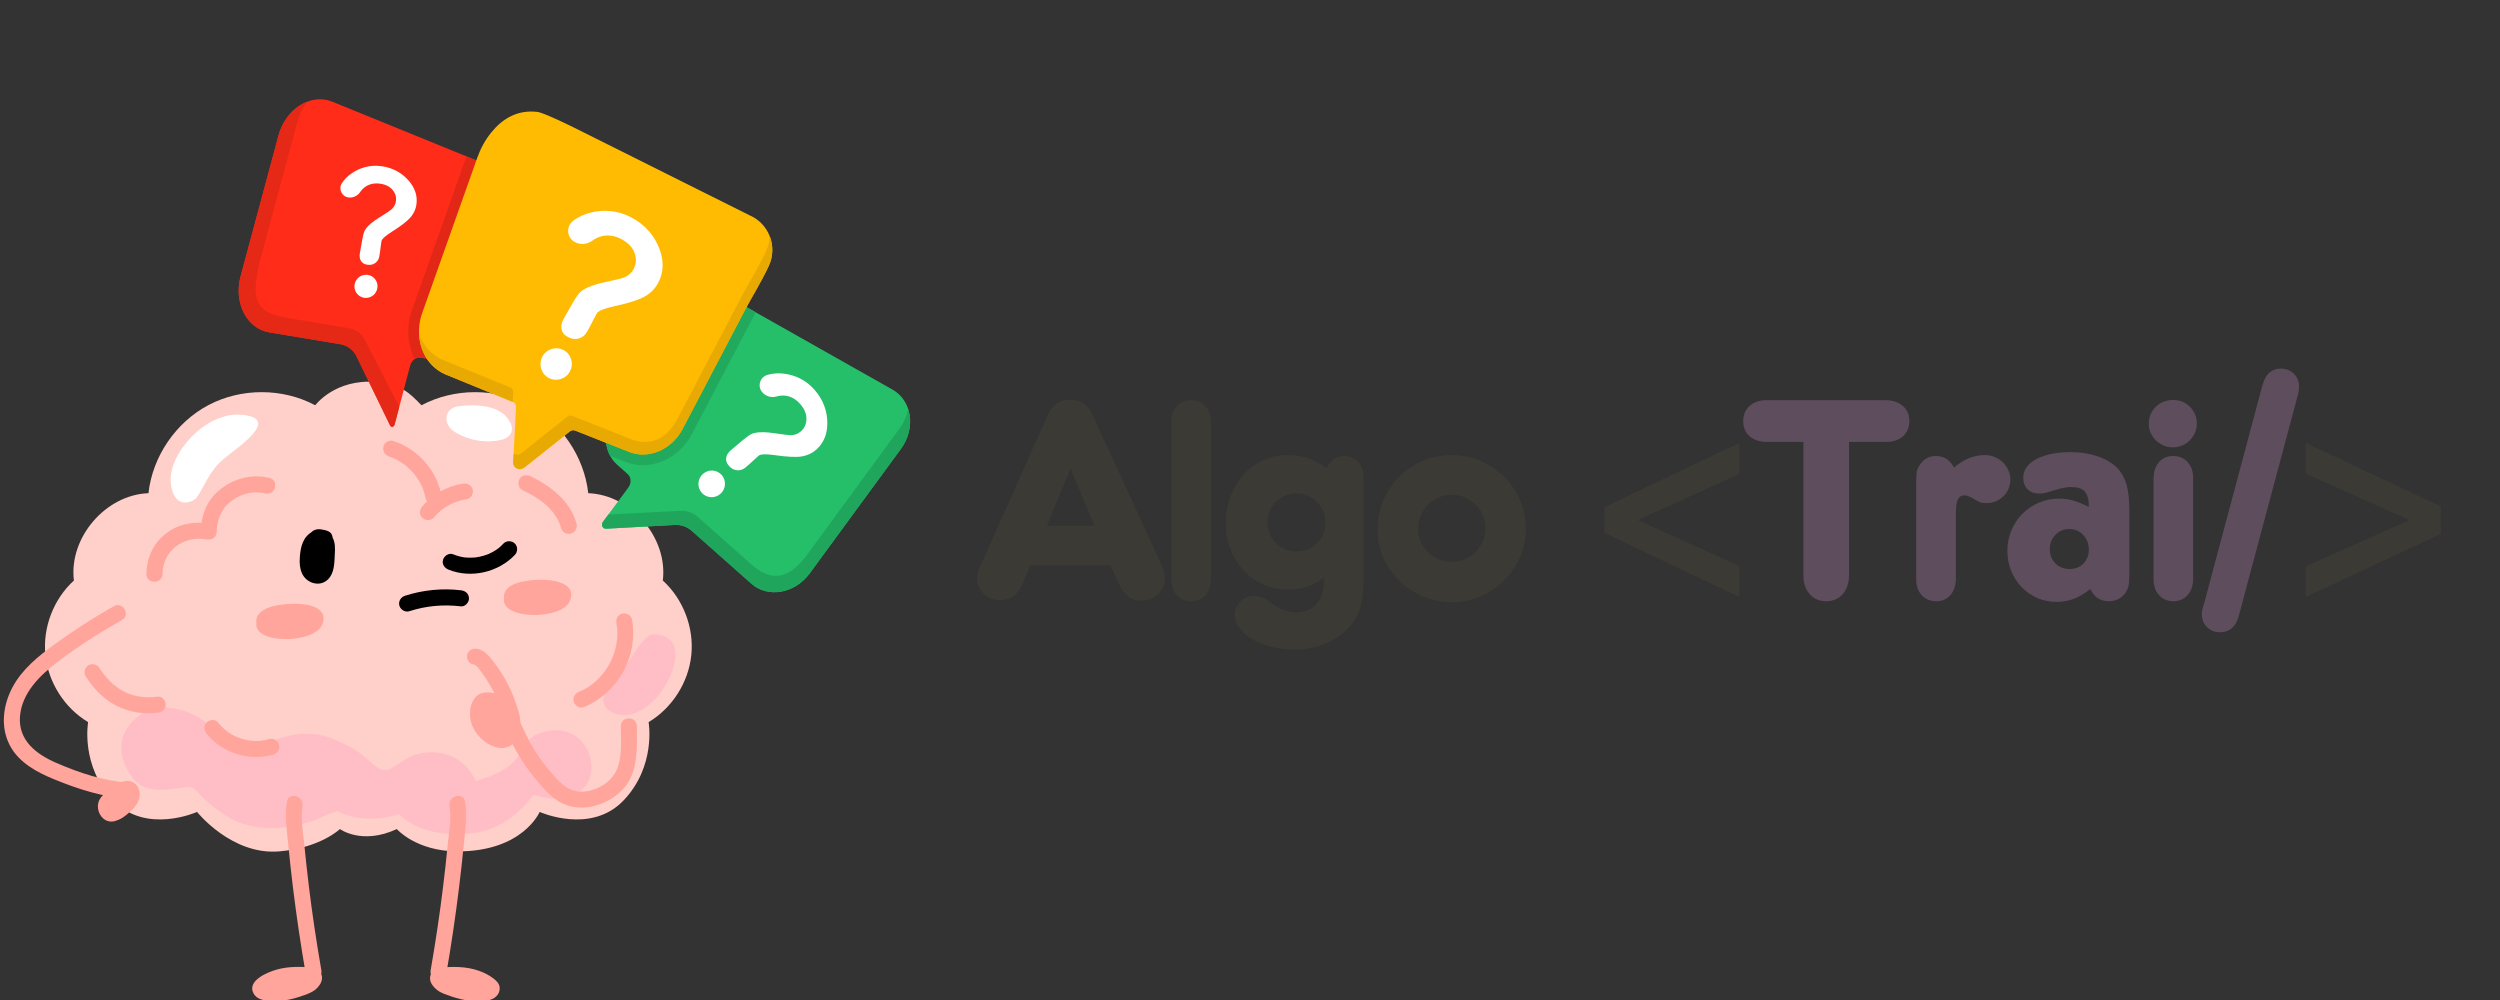 <svg xmlns="http://www.w3.org/2000/svg" xmlns:xlink="http://www.w3.org/1999/xlink" width="500" zoomAndPan="magnify" viewBox="0 0 375 150" height="200" preserveAspectRatio="xMidYMid meet" version="1.0"><rect x="0" y="0" width="375" height="150" fill="#333333" stroke="none"/><defs><g/><clipPath id="7833466d9f"><path d="M 91 45.977 L 104 45.977 L 104 62 L 91 62 Z M 91 45.977 " clip-rule="nonzero"/></clipPath><clipPath id="a303662b58"><path d="M 100 60 L 110.309 60 L 110.309 72 L 100 72 Z M 100 60 " clip-rule="nonzero"/></clipPath><clipPath id="330bb7c934"><path d="M 35 14 L 77 14 L 77 65 L 35 65 Z M 35 14 " clip-rule="nonzero"/></clipPath><clipPath id="4fdd405207"><path d="M 51.41 0 L 145.281 49.23 L 120.465 96.547 L 26.594 47.316 Z M 51.41 0 " clip-rule="nonzero"/></clipPath><clipPath id="9046e31bf0"><path d="M 51.41 0 L 145.281 49.23 L 120.465 96.547 L 26.594 47.316 Z M 51.41 0 " clip-rule="nonzero"/></clipPath><clipPath id="9e65c040e3"><path d="M 51.41 0 L 145.281 49.23 L 120.465 96.547 L 26.594 47.316 Z M 51.41 0 " clip-rule="nonzero"/></clipPath><clipPath id="6757e7216d"><path d="M 35 15 L 60 15 L 60 65 L 35 65 Z M 35 15 " clip-rule="nonzero"/></clipPath><clipPath id="0bef064b85"><path d="M 51.41 0 L 145.281 49.23 L 120.465 96.547 L 26.594 47.316 Z M 51.41 0 " clip-rule="nonzero"/></clipPath><clipPath id="a98942d054"><path d="M 51.41 0 L 145.281 49.23 L 120.465 96.547 L 26.594 47.316 Z M 51.41 0 " clip-rule="nonzero"/></clipPath><clipPath id="736d2e99bc"><path d="M 51.41 0 L 145.281 49.23 L 120.465 96.547 L 26.594 47.316 Z M 51.41 0 " clip-rule="nonzero"/></clipPath><clipPath id="964f2e1684"><path d="M 90 44 L 137 44 L 137 89 L 90 89 Z M 90 44 " clip-rule="nonzero"/></clipPath><clipPath id="d8eab9973b"><path d="M 51.41 0 L 145.281 49.23 L 120.465 96.547 L 26.594 47.316 Z M 51.41 0 " clip-rule="nonzero"/></clipPath><clipPath id="75cec0c09f"><path d="M 51.41 0 L 145.281 49.23 L 120.465 96.547 L 26.594 47.316 Z M 51.41 0 " clip-rule="nonzero"/></clipPath><clipPath id="f97845f1f1"><path d="M 51.41 0 L 145.281 49.23 L 120.465 96.547 L 26.594 47.316 Z M 51.41 0 " clip-rule="nonzero"/></clipPath><clipPath id="6c1221908e"><path d="M 90 61 L 137 61 L 137 89 L 90 89 Z M 90 61 " clip-rule="nonzero"/></clipPath><clipPath id="8d774ff291"><path d="M 51.41 0 L 145.281 49.23 L 120.465 96.547 L 26.594 47.316 Z M 51.41 0 " clip-rule="nonzero"/></clipPath><clipPath id="405c6b90c4"><path d="M 51.41 0 L 145.281 49.23 L 120.465 96.547 L 26.594 47.316 Z M 51.41 0 " clip-rule="nonzero"/></clipPath><clipPath id="173581be57"><path d="M 51.41 0 L 145.281 49.23 L 120.465 96.547 L 26.594 47.316 Z M 51.41 0 " clip-rule="nonzero"/></clipPath><clipPath id="3dd5a95ee4"><path d="M 62 23 L 114 23 L 114 68 L 62 68 Z M 62 23 " clip-rule="nonzero"/></clipPath><clipPath id="2f04e9cda7"><path d="M 51.41 0 L 145.281 49.23 L 120.465 96.547 L 26.594 47.316 Z M 51.41 0 " clip-rule="nonzero"/></clipPath><clipPath id="656f3c3a62"><path d="M 51.41 0 L 145.281 49.23 L 120.465 96.547 L 26.594 47.316 Z M 51.41 0 " clip-rule="nonzero"/></clipPath><clipPath id="0d5d1eb160"><path d="M 51.41 0 L 145.281 49.23 L 120.465 96.547 L 26.594 47.316 Z M 51.41 0 " clip-rule="nonzero"/></clipPath><clipPath id="467fdff463"><path d="M 61 23 L 77 23 L 77 55 L 61 55 Z M 61 23 " clip-rule="nonzero"/></clipPath><clipPath id="5af884cb38"><path d="M 51.41 0 L 145.281 49.23 L 120.465 96.547 L 26.594 47.316 Z M 51.41 0 " clip-rule="nonzero"/></clipPath><clipPath id="78459e1b22"><path d="M 51.41 0 L 145.281 49.23 L 120.465 96.547 L 26.594 47.316 Z M 51.41 0 " clip-rule="nonzero"/></clipPath><clipPath id="2b127f3f95"><path d="M 51.41 0 L 145.281 49.23 L 120.465 96.547 L 26.594 47.316 Z M 51.41 0 " clip-rule="nonzero"/></clipPath><clipPath id="149504b27f"><path d="M 90 44 L 114 44 L 114 70 L 90 70 Z M 90 44 " clip-rule="nonzero"/></clipPath><clipPath id="f78551a7c7"><path d="M 51.41 0 L 145.281 49.23 L 120.465 96.547 L 26.594 47.316 Z M 51.41 0 " clip-rule="nonzero"/></clipPath><clipPath id="ad71fff030"><path d="M 51.41 0 L 145.281 49.23 L 120.465 96.547 L 26.594 47.316 Z M 51.41 0 " clip-rule="nonzero"/></clipPath><clipPath id="fa4b708f02"><path d="M 51.41 0 L 145.281 49.23 L 120.465 96.547 L 26.594 47.316 Z M 51.41 0 " clip-rule="nonzero"/></clipPath><clipPath id="07984c3ac2"><path d="M 62 16 L 116 16 L 116 71 L 62 71 Z M 62 16 " clip-rule="nonzero"/></clipPath><clipPath id="f497484dfc"><path d="M 51.41 0 L 145.281 49.23 L 120.465 96.547 L 26.594 47.316 Z M 51.41 0 " clip-rule="nonzero"/></clipPath><clipPath id="2e6e122f05"><path d="M 51.41 0 L 145.281 49.23 L 120.465 96.547 L 26.594 47.316 Z M 51.41 0 " clip-rule="nonzero"/></clipPath><clipPath id="58c715dfd1"><path d="M 51.41 0 L 145.281 49.23 L 120.465 96.547 L 26.594 47.316 Z M 51.41 0 " clip-rule="nonzero"/></clipPath><clipPath id="75db8f7f4c"><path d="M 62 50 L 77 50 L 77 61 L 62 61 Z M 62 50 " clip-rule="nonzero"/></clipPath><clipPath id="bf10092244"><path d="M 51.41 0 L 145.281 49.23 L 120.465 96.547 L 26.594 47.316 Z M 51.41 0 " clip-rule="nonzero"/></clipPath><clipPath id="0a36300364"><path d="M 51.41 0 L 145.281 49.23 L 120.465 96.547 L 26.594 47.316 Z M 51.41 0 " clip-rule="nonzero"/></clipPath><clipPath id="d1deefb959"><path d="M 51.41 0 L 145.281 49.23 L 120.465 96.547 L 26.594 47.316 Z M 51.41 0 " clip-rule="nonzero"/></clipPath><clipPath id="9b28bbf02c"><path d="M 76 35 L 116 35 L 116 71 L 76 71 Z M 76 35 " clip-rule="nonzero"/></clipPath><clipPath id="038a9d0457"><path d="M 51.41 0 L 145.281 49.23 L 120.465 96.547 L 26.594 47.316 Z M 51.41 0 " clip-rule="nonzero"/></clipPath><clipPath id="16236f8f5f"><path d="M 51.41 0 L 145.281 49.23 L 120.465 96.547 L 26.594 47.316 Z M 51.41 0 " clip-rule="nonzero"/></clipPath><clipPath id="54e78f06d9"><path d="M 51.41 0 L 145.281 49.23 L 120.465 96.547 L 26.594 47.316 Z M 51.41 0 " clip-rule="nonzero"/></clipPath><clipPath id="b035550cde"><path d="M 84 31 L 100 31 L 100 51 L 84 51 Z M 84 31 " clip-rule="nonzero"/></clipPath><clipPath id="5908605e73"><path d="M 51.41 0 L 145.281 49.23 L 120.465 96.547 L 26.594 47.316 Z M 51.41 0 " clip-rule="nonzero"/></clipPath><clipPath id="c1b1e56930"><path d="M 51.41 0 L 145.281 49.23 L 120.465 96.547 L 26.594 47.316 Z M 51.41 0 " clip-rule="nonzero"/></clipPath><clipPath id="70de9f36b7"><path d="M 51.41 0 L 145.281 49.23 L 120.465 96.547 L 26.594 47.316 Z M 51.41 0 " clip-rule="nonzero"/></clipPath><clipPath id="4109b9dd43"><path d="M 81 52 L 86 52 L 86 57 L 81 57 Z M 81 52 " clip-rule="nonzero"/></clipPath><clipPath id="0df9af013f"><path d="M 51.41 0 L 145.281 49.23 L 120.465 96.547 L 26.594 47.316 Z M 51.41 0 " clip-rule="nonzero"/></clipPath><clipPath id="81065da9bd"><path d="M 51.41 0 L 145.281 49.23 L 120.465 96.547 L 26.594 47.316 Z M 51.41 0 " clip-rule="nonzero"/></clipPath><clipPath id="dee098b115"><path d="M 51.41 0 L 145.281 49.23 L 120.465 96.547 L 26.594 47.316 Z M 51.41 0 " clip-rule="nonzero"/></clipPath><clipPath id="d2d4b31e69"><path d="M 108 56 L 125 56 L 125 71 L 108 71 Z M 108 56 " clip-rule="nonzero"/></clipPath><clipPath id="0113c3a1e1"><path d="M 51.41 0 L 145.281 49.23 L 120.465 96.547 L 26.594 47.316 Z M 51.41 0 " clip-rule="nonzero"/></clipPath><clipPath id="aa3c4e4341"><path d="M 51.41 0 L 145.281 49.23 L 120.465 96.547 L 26.594 47.316 Z M 51.41 0 " clip-rule="nonzero"/></clipPath><clipPath id="5181e1f12d"><path d="M 51.41 0 L 145.281 49.23 L 120.465 96.547 L 26.594 47.316 Z M 51.41 0 " clip-rule="nonzero"/></clipPath><clipPath id="9825c43406"><path d="M 104 70 L 109 70 L 109 75 L 104 75 Z M 104 70 " clip-rule="nonzero"/></clipPath><clipPath id="c1475c644e"><path d="M 51.41 0 L 145.281 49.23 L 120.465 96.547 L 26.594 47.316 Z M 51.41 0 " clip-rule="nonzero"/></clipPath><clipPath id="058f3cd917"><path d="M 51.41 0 L 145.281 49.23 L 120.465 96.547 L 26.594 47.316 Z M 51.41 0 " clip-rule="nonzero"/></clipPath><clipPath id="62fe18f025"><path d="M 51.41 0 L 145.281 49.23 L 120.465 96.547 L 26.594 47.316 Z M 51.41 0 " clip-rule="nonzero"/></clipPath><clipPath id="aeba0d7c71"><path d="M 51 24 L 63 24 L 63 40 L 51 40 Z M 51 24 " clip-rule="nonzero"/></clipPath><clipPath id="553b56e47b"><path d="M 51.41 0 L 145.281 49.23 L 120.465 96.547 L 26.594 47.316 Z M 51.41 0 " clip-rule="nonzero"/></clipPath><clipPath id="c5a5df1703"><path d="M 51.41 0 L 145.281 49.23 L 120.465 96.547 L 26.594 47.316 Z M 51.41 0 " clip-rule="nonzero"/></clipPath><clipPath id="c0c331b769"><path d="M 51.41 0 L 145.281 49.23 L 120.465 96.547 L 26.594 47.316 Z M 51.41 0 " clip-rule="nonzero"/></clipPath><clipPath id="0ef8a842e8"><path d="M 53 41 L 57 41 L 57 45 L 53 45 Z M 53 41 " clip-rule="nonzero"/></clipPath><clipPath id="b62bb60c51"><path d="M 51.41 0 L 145.281 49.23 L 120.465 96.547 L 26.594 47.316 Z M 51.41 0 " clip-rule="nonzero"/></clipPath><clipPath id="3e32e548e5"><path d="M 51.41 0 L 145.281 49.23 L 120.465 96.547 L 26.594 47.316 Z M 51.41 0 " clip-rule="nonzero"/></clipPath><clipPath id="c550ca0807"><path d="M 51.41 0 L 145.281 49.23 L 120.465 96.547 L 26.594 47.316 Z M 51.41 0 " clip-rule="nonzero"/></clipPath></defs><path fill="#ffcfca" d="M 59.52 124.359 C 59.52 124.359 62.406 127.68 68.605 127.707 C 78.434 127.746 80.949 121.789 80.949 121.789 C 80.949 121.789 88.602 125.242 93.535 120.062 C 98.473 114.883 97.289 108.32 97.289 108.32 C 100.836 106.199 103.289 102.344 103.699 98.234 C 104.113 94.125 102.477 89.863 99.422 87.078 C 100.211 80.676 94.691 74.211 88.238 73.98 C 87.629 68.469 84.145 63.352 79.234 60.758 C 74.32 58.168 68.125 58.18 63.223 60.789 C 61.496 59.035 60.215 57.602 56.414 57.297 C 50.234 56.797 47.285 60.789 47.285 60.789 C 42.383 58.18 36.188 58.168 31.277 60.758 C 26.363 63.352 22.879 68.469 22.27 73.98 C 15.816 74.211 10.297 80.676 11.086 87.078 C 8.031 89.859 6.395 94.125 6.809 98.234 C 7.223 102.344 9.672 106.199 13.219 108.32 C 13.219 108.32 12.035 114.883 16.973 120.062 C 21.91 125.242 29.559 121.789 29.559 121.789 C 29.559 121.789 34.754 128.324 41.902 127.707 C 48.078 127.172 50.988 124.359 50.988 124.359 C 50.988 124.359 54.293 126.797 59.52 124.359 Z M 59.52 124.359 " fill-opacity="1" fill-rule="nonzero"/><path fill="#ffa59b" d="M 24.375 86.098 C 24.418 82.559 27.57 80.293 30.98 80.914 C 31.758 81.055 32.488 80.586 32.508 79.754 C 32.547 78.086 33.105 76.52 34.371 75.422 C 35.863 74.129 37.855 73.539 39.785 74.016 C 41.293 74.387 41.934 72.066 40.426 71.695 C 37.699 71.02 34.98 71.797 32.84 73.57 C 31.004 75.094 30.148 77.395 30.094 79.754 L 31.621 78.59 C 28.984 78.109 26.445 78.605 24.414 80.426 C 22.797 81.879 21.988 83.953 21.965 86.098 C 21.945 87.648 24.355 87.648 24.375 86.098 Z M 24.375 86.098 " fill-opacity="1" fill-rule="nonzero"/><path fill="#ffa59b" d="M 24.262 111.07 C 25.559 113.504 27.363 115.719 29.734 117.172 C 32.242 118.711 35.391 119.277 38.223 118.387 C 39.699 117.922 39.066 115.598 37.582 116.062 C 32.707 117.598 28.484 113.875 26.344 109.855 C 25.617 108.484 23.535 109.703 24.262 111.07 Z M 24.262 111.07 " fill-opacity="1" fill-rule="nonzero"/><path fill="#ffa59b" d="M 78.355 73.512 C 79.07 73.859 79.777 74.23 80.449 74.66 C 80.77 74.863 81.082 75.078 81.383 75.309 C 81.25 75.207 81.395 75.32 81.453 75.363 C 81.527 75.426 81.598 75.484 81.672 75.547 C 81.828 75.68 81.977 75.812 82.125 75.953 C 82.375 76.191 82.613 76.441 82.836 76.707 C 82.891 76.773 82.949 76.84 83.004 76.906 C 83.219 77.172 82.871 76.715 83.066 76.996 C 83.164 77.137 83.266 77.277 83.355 77.422 C 83.543 77.715 83.711 78.016 83.855 78.328 C 83.871 78.363 83.984 78.672 83.898 78.418 C 83.926 78.5 83.957 78.578 83.988 78.66 C 84.051 78.84 84.105 79.02 84.156 79.203 C 84.32 79.812 85.02 80.246 85.637 80.043 C 86.258 79.844 86.656 79.215 86.48 78.562 C 85.555 75.148 82.617 72.906 79.57 71.43 C 79.004 71.156 78.242 71.258 77.922 71.863 C 77.637 72.402 77.75 73.215 78.355 73.512 Z M 78.355 73.512 " fill-opacity="1" fill-rule="nonzero"/><path fill="#ffa59b" d="M 38.473 93.445 C 38.473 93.445 37.906 91.473 41.574 90.801 C 45.242 90.129 49.543 90.777 48.328 93.699 C 47.109 96.621 37.938 96.641 38.473 93.445 Z M 38.473 93.445 " fill-opacity="1" fill-rule="nonzero"/><path fill="#ffa59b" d="M 75.617 89.754 C 75.617 89.754 75.082 87.773 78.762 87.164 C 82.445 86.555 86.727 87.273 85.465 90.176 C 84.199 93.074 75.027 92.941 75.617 89.754 Z M 75.617 89.754 " fill-opacity="1" fill-rule="nonzero"/><path fill="#ffffff" d="M 29.453 74.684 C 28.961 75.312 26.031 76.625 25.613 72.402 C 25.195 68.184 30.789 61.641 36.375 62.223 C 41.961 62.805 36.16 66.746 33.715 68.707 C 31.266 70.664 30.621 73.172 29.453 74.684 Z M 29.453 74.684 " fill-opacity="1" fill-rule="nonzero"/><path fill="#ffffff" d="M 75.355 63.77 C 74.461 61.93 70.926 61.816 68.945 62.121 C 68.723 62.152 68.488 62.203 68.332 62.363 C 68.125 62.578 68.133 62.938 68.277 63.199 C 68.418 63.461 68.668 63.645 68.922 63.805 C 70.707 64.941 72.965 65.305 75.016 64.785 C 75.258 64.723 75.539 64.605 75.586 64.359 C 75.605 64.238 75.562 64.113 75.504 64.004 C 75.168 63.359 74.344 63.012 73.645 63.215 " fill-opacity="1" fill-rule="nonzero"/><path fill="#ffffff" d="M 76.395 63.164 C 75.75 61.891 74.301 61.25 72.969 60.996 C 71.566 60.73 70.141 60.73 68.734 60.941 C 68.227 61.016 67.77 61.199 67.418 61.586 C 66.969 62.082 66.867 62.801 67.07 63.426 C 67.387 64.398 68.398 64.965 69.277 65.359 C 71.07 66.172 73.047 66.414 74.98 66.023 C 75.59 65.898 76.203 65.68 76.555 65.125 C 76.949 64.492 76.812 63.719 76.383 63.145 C 75.668 62.191 74.492 61.754 73.328 62.051 C 72.715 62.203 72.289 62.922 72.488 63.531 C 72.691 64.164 73.312 64.539 73.969 64.371 C 74.191 64.316 73.988 64.355 73.941 64.359 C 74.004 64.355 74.07 64.359 74.137 64.355 C 74.09 64.359 73.887 64.293 74.109 64.355 C 74.156 64.367 74.207 64.387 74.254 64.398 C 74.41 64.426 74.109 64.297 74.238 64.391 C 74.27 64.414 74.453 64.512 74.324 64.43 C 74.211 64.355 74.336 64.445 74.355 64.461 C 74.609 64.664 74.188 64.297 74.418 64.52 C 74.574 64.676 74.316 65.105 74.621 64.102 L 74.77 63.598 C 74.668 63.652 74.66 63.656 74.738 63.617 C 74.863 63.578 74.523 63.66 74.461 63.676 C 74.301 63.711 74.145 63.738 73.98 63.762 C 74.176 63.734 73.973 63.762 73.938 63.766 C 73.836 63.773 73.734 63.785 73.633 63.793 C 73.328 63.812 73.023 63.812 72.723 63.797 C 72.559 63.789 72.395 63.773 72.234 63.758 C 72.262 63.758 72.395 63.781 72.254 63.758 C 72.152 63.742 72.051 63.727 71.949 63.707 C 71.652 63.652 71.355 63.574 71.066 63.484 C 70.91 63.434 70.754 63.383 70.605 63.324 C 70.547 63.301 70.488 63.277 70.434 63.254 C 70.621 63.336 70.277 63.176 70.277 63.176 C 70.02 63.055 69.77 62.914 69.531 62.758 C 69.473 62.719 69.406 62.68 69.344 62.633 C 69.508 62.762 69.344 62.633 69.332 62.605 C 69.395 62.723 69.324 62.68 69.316 62.586 C 69.324 62.684 69.383 62.758 69.367 62.871 C 69.336 63.09 69.199 63.164 69.059 63.281 C 68.879 63.434 68.934 63.336 69.043 63.324 C 69.16 63.305 69.297 63.285 69.414 63.258 C 69.387 63.262 69.109 63.293 69.324 63.27 C 69.375 63.266 69.43 63.258 69.484 63.254 C 69.594 63.242 69.703 63.23 69.816 63.223 C 70.297 63.188 70.777 63.18 71.258 63.203 C 71.477 63.211 71.695 63.227 71.91 63.25 C 71.973 63.258 72.035 63.266 72.098 63.273 C 71.82 63.242 71.992 63.258 72.055 63.27 C 72.191 63.293 72.328 63.312 72.465 63.344 C 72.711 63.395 72.961 63.457 73.203 63.539 C 73.258 63.555 73.312 63.574 73.363 63.598 C 73.391 63.605 73.617 63.719 73.457 63.633 C 73.305 63.547 73.465 63.637 73.504 63.656 C 73.562 63.688 73.625 63.719 73.684 63.75 C 73.789 63.809 73.883 63.883 73.988 63.941 C 74.102 64.008 73.891 63.883 73.895 63.871 C 73.898 63.871 74.059 64.016 74.066 64.023 C 74.094 64.047 74.117 64.078 74.145 64.102 C 74.316 64.27 74.105 64.113 74.121 64.059 C 74.113 64.086 74.301 64.348 74.312 64.379 C 74.598 64.941 75.438 65.148 75.961 64.812 C 76.539 64.441 76.699 63.766 76.395 63.164 Z M 76.395 63.164 " fill-opacity="1" fill-rule="nonzero"/><path fill="#ffbdc5" d="M 91.246 103.359 C 90.578 104.039 89.551 105.969 92.285 107.035 C 95.016 108.098 98.969 105.496 100.719 100.93 C 102.469 96.367 100.039 95.156 98.082 95.148 C 96.121 95.137 93.941 100.602 91.25 103.359 Z M 91.246 103.359 " fill-opacity="1" fill-rule="nonzero"/><path fill="#ffa59b" d="M 58.352 68.469 C 58.551 68.531 58.742 68.605 58.938 68.684 C 58.742 68.605 58.961 68.691 59.035 68.727 C 59.113 68.762 59.191 68.797 59.27 68.836 C 59.625 69.016 59.973 69.215 60.305 69.434 C 60.391 69.492 60.48 69.555 60.562 69.613 C 60.605 69.645 60.852 69.828 60.656 69.672 C 60.805 69.793 60.953 69.914 61.094 70.039 C 61.395 70.305 61.68 70.59 61.945 70.887 C 62.012 70.965 62.082 71.043 62.148 71.125 C 62.168 71.148 62.348 71.367 62.25 71.246 C 62.164 71.141 62.355 71.391 62.379 71.418 C 62.43 71.488 62.477 71.559 62.527 71.633 C 62.762 71.977 62.973 72.336 63.16 72.707 C 63.199 72.785 63.238 72.863 63.277 72.941 C 63.293 72.973 63.422 73.266 63.363 73.129 C 63.301 72.984 63.406 73.25 63.418 73.277 C 63.457 73.371 63.492 73.469 63.527 73.57 C 63.66 73.965 63.77 74.367 63.852 74.773 C 63.977 75.395 64.746 75.805 65.332 75.613 C 65.992 75.402 66.309 74.797 66.176 74.133 C 65.434 70.422 62.57 67.316 58.992 66.141 C 58.395 65.941 57.648 66.367 57.508 66.98 C 57.359 67.645 57.711 68.25 58.352 68.461 Z M 58.352 68.469 " fill-opacity="1" fill-rule="nonzero"/><path fill="#ffa59b" d="M 65.039 77.668 C 65.383 77.266 65.754 76.895 66.16 76.559 C 66.203 76.52 66.25 76.484 66.293 76.445 C 66.469 76.305 66.172 76.535 66.293 76.445 C 66.402 76.371 66.508 76.293 66.617 76.219 C 66.836 76.07 67.059 75.934 67.289 75.805 C 67.504 75.684 67.727 75.57 67.949 75.465 C 68.016 75.438 68.082 75.398 68.152 75.375 C 68.074 75.402 67.965 75.453 68.105 75.398 C 68.23 75.352 68.352 75.305 68.477 75.262 C 68.988 75.082 69.516 74.953 70.047 74.871 C 70.672 74.77 71.074 73.957 70.891 73.387 C 70.672 72.711 70.074 72.441 69.406 72.547 C 67.078 72.914 64.859 74.172 63.336 75.965 C 62.926 76.445 62.828 77.203 63.336 77.668 C 63.785 78.082 64.602 78.18 65.039 77.668 Z M 65.039 77.668 " fill-opacity="1" fill-rule="nonzero"/><path fill="#ffbdc5" d="M 20.246 117.059 C 18.93 115.609 16.34 111.383 20.316 107.785 C 24.297 104.188 30.781 107.359 31.941 109.59 C 31.941 109.59 35.27 109.926 37.891 112.816 C 37.891 112.816 43.605 108.52 49.469 110.668 C 55.336 112.816 55.68 115.211 57.496 115.504 C 59.312 115.797 60.832 112.48 65.406 112.875 C 69.977 113.27 71.324 117.148 71.324 117.148 C 71.324 117.148 76.984 115.836 78.066 112.719 C 79.152 109.602 84.258 108.395 86.879 110.832 C 89.5 113.27 89.449 118.023 85.859 119.305 C 82.27 120.582 80.234 118.93 79.941 119.305 C 79.648 119.68 76.477 124.379 70.734 125.004 C 62.938 125.855 59.859 122.086 59.859 122.086 C 59.859 122.086 55.094 123.887 50.617 121.691 C 50.617 121.691 49.93 121.762 48.102 122.625 C 44.121 124.504 38.129 124.926 34.363 122.625 C 30.598 120.324 30.035 119.012 29.168 118.348 C 28.891 118.137 28.559 118.035 28.215 118.043 C 26.582 118.074 22.422 119.465 20.242 117.059 Z M 20.246 117.059 " fill-opacity="1" fill-rule="nonzero"/><path fill="#ffa59b" d="M 30.996 110.062 C 33.309 112.98 37.461 114.223 41.016 113.184 C 41.637 113 42.031 112.336 41.855 111.699 C 41.684 111.078 41 110.676 40.371 110.859 C 40.004 110.969 39.629 111.059 39.25 111.109 C 39.414 111.086 39.184 111.109 39.125 111.117 C 39.039 111.125 38.957 111.129 38.871 111.133 C 38.68 111.145 38.488 111.148 38.297 111.145 C 38.105 111.145 37.918 111.133 37.727 111.117 C 37.617 111.105 37.512 111.098 37.406 111.082 C 37.539 111.102 37.402 111.082 37.348 111.07 C 36.949 110.996 36.555 110.906 36.168 110.785 C 35.488 110.57 34.945 110.309 34.277 109.855 C 33.75 109.504 33.184 108.965 32.703 108.363 C 32.301 107.852 31.422 107.938 30.996 108.363 C 30.492 108.863 30.594 109.555 30.996 110.066 Z M 30.996 110.062 " fill-opacity="1" fill-rule="nonzero"/><path fill="#ffa59b" d="M 12.844 101.434 C 14.012 103.227 15.445 104.82 17.375 105.812 C 19.312 106.809 21.492 107.18 23.652 106.906 C 24.301 106.824 24.859 106.41 24.859 105.703 C 24.859 105.113 24.305 104.414 23.652 104.496 C 22.66 104.625 21.621 104.637 20.707 104.453 C 20.293 104.371 19.883 104.258 19.484 104.117 C 19.387 104.086 19.293 104.047 19.195 104.008 C 19.133 103.984 18.941 103.902 19.098 103.973 C 18.926 103.898 18.762 103.816 18.594 103.73 C 17.027 102.926 15.879 101.684 14.926 100.219 C 14.57 99.672 13.859 99.445 13.277 99.785 C 12.734 100.102 12.488 100.887 12.844 101.434 Z M 12.844 101.434 " fill-opacity="1" fill-rule="nonzero"/><path fill="#000000" d="M 67.301 85.453 C 70.648 86.805 74.758 85.844 77.227 83.238 C 77.672 82.766 77.695 82.004 77.227 81.531 C 76.777 81.082 75.969 81.059 75.52 81.531 C 74.984 82.102 74.621 82.391 73.926 82.781 C 73.758 82.871 73.586 82.957 73.414 83.039 C 73.379 83.059 73.238 83.121 73.355 83.07 C 73.258 83.113 73.156 83.152 73.059 83.188 C 72.699 83.316 72.336 83.426 71.961 83.504 C 71.797 83.539 71.629 83.57 71.461 83.598 C 71.379 83.609 71.379 83.609 71.469 83.598 L 71.344 83.609 C 71.258 83.617 71.172 83.625 71.09 83.633 C 70.711 83.66 70.328 83.66 69.949 83.633 C 69.863 83.625 69.781 83.617 69.699 83.609 L 69.57 83.598 C 69.664 83.609 69.664 83.609 69.578 83.598 C 69.414 83.57 69.246 83.539 69.082 83.5 C 68.691 83.406 68.309 83.285 67.938 83.133 C 67.332 82.891 66.613 83.398 66.453 83.973 C 66.266 84.66 66.691 85.211 67.297 85.453 Z M 67.301 85.453 " fill-opacity="1" fill-rule="nonzero"/><path fill="#ffa59b" d="M 70.93 99.629 C 71.527 99.73 71.934 100.438 72.277 100.895 C 72.777 101.57 73.238 102.281 73.648 103.016 C 74.469 104.457 75.082 105.988 75.516 107.59 C 76.25 107.281 76.988 106.969 77.723 106.66 C 77.191 105.637 76.309 104.812 75.258 104.348 C 74.188 103.871 72.523 103.516 71.547 104.367 C 70.539 105.242 70.344 106.82 70.598 108.059 C 70.855 109.305 71.645 110.387 72.629 111.164 C 73.672 111.98 75.082 112.547 76.371 111.965 C 77.551 111.43 78.09 110.129 77.906 108.895 C 77.727 107.652 76.852 106.438 75.824 105.734 C 74.742 104.992 73.078 105.07 72.359 106.289 C 71.719 107.363 72.148 108.867 72.836 109.816 C 73.504 110.746 74.773 111.777 76.004 111.535 C 78.992 110.949 77.137 105.828 75.246 104.965 C 73.918 104.359 72.434 105.156 72.258 106.605 C 72.105 107.855 72.688 109.145 73.465 110.098 C 74.238 111.043 75.672 112.094 76.898 111.324 C 78.242 110.473 77.855 108.785 77.375 107.551 C 77.113 106.875 76.824 106.156 76.16 105.777 C 75.422 105.355 74.477 105.59 74.031 106.32 C 73.316 107.496 73.945 109.293 74.867 110.168 C 75.414 110.688 76.145 111.059 76.906 110.809 C 77.664 110.559 78.031 109.809 78.066 109.055 C 78.129 107.82 77.539 106.195 76.168 105.961 C 75.578 105.859 74.805 106.113 74.688 106.801 C 74.484 107.965 74.562 109.27 75.254 110.277 C 75.855 111.141 77.289 111.574 77.906 110.461 C 78.227 109.891 78.125 109.129 78.059 108.508 C 78.008 108.016 78.016 107.383 77.832 106.91 C 77.609 106.355 77.145 105.953 76.512 106.051 C 75.957 106.133 75.418 106.625 75.465 107.23 C 75.477 107.371 75.5 107.508 75.52 107.648 C 75.566 107.977 75.5 107.465 75.531 107.738 C 75.543 107.867 75.551 108 75.57 108.129 C 75.625 108.504 75.383 108.379 75.711 107.875 C 75.949 107.688 76.191 107.504 76.43 107.32 L 76.41 107.324 C 76.719 107.367 77.031 107.406 77.34 107.445 L 77.316 107.43 C 76.785 107.055 75.973 107.336 75.668 107.863 C 75.312 108.465 75.566 109.133 76.102 109.508 C 77.02 110.156 77.984 109.211 77.992 108.297 C 77.992 108.078 77.961 107.859 77.934 107.645 C 77.914 107.48 77.891 107.316 77.867 107.148 C 77.832 106.891 77.867 107.121 77.879 107.234 C 77.09 107.344 76.301 107.449 75.512 107.559 C 75.547 107.648 75.551 107.766 75.57 107.867 C 75.59 107.98 75.605 108.102 75.621 108.215 C 75.594 107.996 75.637 108.348 75.641 108.387 C 75.672 108.641 75.695 108.895 75.707 109.148 C 75.715 109.258 75.707 109.371 75.715 109.48 C 75.715 109.543 75.711 109.602 75.707 109.664 C 75.707 109.438 75.797 109.242 75.973 109.078 L 76.504 108.77 C 76.758 108.824 77.004 108.883 77.254 108.941 C 77.215 108.879 77.184 108.816 77.16 108.754 C 77.133 108.598 77.055 108.445 77.027 108.289 C 76.973 108.016 76.969 107.727 77.016 107.449 C 76.523 107.73 76.027 108.012 75.531 108.289 C 75.871 108.352 75.527 108.309 75.484 108.188 C 75.527 108.312 75.582 108.41 75.617 108.547 C 75.645 108.66 75.645 108.762 75.664 108.844 C 75.75 109.199 75.547 108.953 75.738 108.805 L 76.27 108.496 C 76.855 108.293 76.562 108.695 76.449 108.344 C 76.41 108.23 76.289 108.113 76.238 107.992 C 76.207 107.914 76.188 107.82 76.176 107.738 L 76.168 107.559 C 76.211 107.219 76.125 107.305 75.902 107.812 L 75.293 107.977 C 74.875 107.68 74.754 107.66 74.934 107.918 C 74.973 107.992 75.004 108.07 75.035 108.152 C 75.125 108.359 75.195 108.57 75.262 108.785 C 75.316 108.949 75.355 109.266 75.438 109.406 C 75.438 109.578 75.445 109.594 75.465 109.461 C 75.652 109.363 75.836 109.27 76.023 109.176 C 76.023 109.18 75.316 108.582 75.25 108.5 C 75.035 108.227 74.863 107.902 74.762 107.57 C 74.719 107.434 74.715 107.219 74.648 107.102 C 74.516 106.875 74.809 106.969 74.539 107.051 C 74.691 107.004 74.25 107.246 74.254 107.145 C 74.254 107.18 74.574 107.559 74.605 107.609 C 74.82 107.984 74.965 108.383 75.055 108.805 C 75.086 108.957 75.07 109.184 75.121 109.328 C 75.223 109.633 74.984 109.43 75.234 109.32 C 75.438 109.266 75.641 109.211 75.844 109.156 C 75.348 109.211 74.785 108.527 74.598 108.086 C 74.598 108.094 74.43 107.453 74.457 107.461 C 74.266 107.637 74.211 107.703 74.293 107.66 C 74.301 107.656 74.305 107.656 74.312 107.656 C 74.301 107.629 74.738 107.91 74.531 107.77 C 74.973 108.074 75.5 108.758 75.539 109.305 C 75.578 109.828 75.262 109.895 74.805 109.715 C 74.203 109.477 73.652 108.965 73.312 108.422 C 73.117 108.105 72.969 107.766 72.914 107.395 C 72.891 107.223 72.891 107.039 72.906 106.863 C 72.926 106.699 73.062 106.465 73.047 106.32 L 73.086 106.25 C 73.141 106.137 73.086 106.152 72.918 106.301 C 73.016 106.359 73.34 106.293 73.449 106.309 C 73.703 106.336 73.965 106.41 74.199 106.512 C 74.844 106.789 75.316 107.273 75.637 107.891 C 76.273 109.113 78.195 108.262 77.84 106.961 C 77.316 105.035 76.539 103.164 75.52 101.449 C 75 100.57 74.414 99.742 73.781 98.945 C 73.203 98.219 72.535 97.488 71.57 97.32 C 70.93 97.211 70.27 97.492 70.086 98.16 C 69.926 98.742 70.281 99.531 70.926 99.645 Z M 70.93 99.629 " fill-opacity="1" fill-rule="nonzero"/><path fill="#ffa59b" d="M 77.512 108.738 L 77.523 108.59 C 77.324 108.938 77.125 109.281 76.926 109.629 L 76.625 109.695 C 76.344 109.574 76.059 109.457 75.773 109.34 C 76.02 109.559 76.125 110.047 76.258 110.34 C 76.426 110.707 76.602 111.074 76.785 111.438 C 77.152 112.16 77.551 112.871 77.977 113.562 C 78.828 114.941 79.801 116.258 80.863 117.484 C 81.828 118.602 82.891 119.77 84.223 120.445 C 85.535 121.109 86.996 121.273 88.434 121.039 C 90.867 120.645 93.434 119.07 94.535 116.805 C 95.699 114.398 95.535 111.527 95.535 108.93 C 95.535 107.379 93.125 107.375 93.125 108.93 C 93.125 111.137 93.418 113.926 92.273 115.93 C 91.156 117.887 88.324 119.191 86.125 118.613 C 84.711 118.238 83.699 117.062 82.77 116.012 C 81.762 114.867 80.859 113.641 80.055 112.344 C 79.25 111.039 78.68 109.641 77.973 108.285 C 77.23 106.863 75.258 107.027 75.098 108.738 C 74.953 110.281 77.363 110.27 77.508 108.738 Z M 77.512 108.738 " fill-opacity="1" fill-rule="nonzero"/><path fill="#000000" d="M 61.391 91.684 C 63.922 90.871 66.48 90.637 69.141 90.953 C 69.77 91.027 70.375 90.344 70.348 89.746 C 70.316 89.031 69.816 88.625 69.141 88.543 C 66.332 88.207 63.445 88.496 60.75 89.363 C 60.129 89.559 59.73 90.199 59.906 90.844 C 60.074 91.449 60.77 91.883 61.391 91.684 Z M 61.391 91.684 " fill-opacity="1" fill-rule="nonzero"/><path fill="#ffa59b" d="M 17.074 90.938 C 14.012 92.66 11.055 94.57 8.211 96.633 C 5.758 98.406 3.281 100.41 1.848 103.141 C 0.445 105.801 0.039 109.066 1.473 111.801 C 2.848 114.43 5.605 115.875 8.242 116.945 C 11.82 118.398 15.477 119.578 19.355 119.809 C 19.07 119.125 18.785 118.438 18.504 117.754 C 17.891 118.512 17.227 118.965 16.32 119.32 C 14.898 119.879 15.504 122.199 16.961 121.641 C 17.891 121.289 18.594 120.645 18.766 119.629 C 18.941 118.543 17.988 117.824 16.992 118.27 C 15.895 118.758 14.727 119.559 14.684 120.891 C 14.652 122.055 15.477 123.238 16.715 123.234 C 18.098 123.23 19.125 121.742 19.379 120.52 C 19.645 119.246 18.715 118.199 17.398 118.398 C 16.18 118.586 15.75 119.52 15.637 120.621 C 15.531 121.66 15.527 123.098 16.969 123.137 C 17.973 123.164 19.023 122.207 19.703 121.574 C 20.484 120.844 21.082 119.957 20.934 118.836 C 20.715 117.227 19.098 116.699 17.797 117.543 C 16.496 118.391 15.785 119.875 15.797 121.406 C 15.805 122.246 16.559 122.703 17.324 122.57 C 18.363 122.387 19.25 121.707 19.68 120.742 C 20.305 119.34 18.227 118.113 17.598 119.527 C 17.391 119.988 17.176 120.16 16.684 120.246 C 17.191 120.633 17.699 121.02 18.207 121.406 C 18.203 120.848 18.344 120.328 18.715 119.898 C 18.965 119.613 19.324 119.66 18.84 119.391 C 18.281 119.078 18.746 119.238 18.449 119.41 C 18.117 119.602 17.832 120.043 17.512 120.285 C 17.352 120.406 17.117 120.5 16.984 120.641 C 16.75 120.895 16.695 120.523 17.176 120.723 C 17.418 120.906 17.656 121.09 17.898 121.273 C 18.027 121.477 17.914 121.395 17.977 121.207 C 18.016 121.098 18.051 120.848 18.039 120.734 C 17.98 120.246 18.078 120.801 17.832 120.746 C 17.551 120.547 17.27 120.352 16.988 120.156 C 16.949 120.289 16.891 120.414 16.809 120.527 C 16.641 120.793 16.391 120.801 16.816 120.926 C 17.484 121.121 16.883 121.004 17.191 120.906 C 17.5 120.809 17.891 120.488 18.211 120.344 C 17.621 119.891 17.031 119.438 16.441 118.984 C 16.473 119.133 16.434 119.242 16.324 119.316 C 16.535 120.09 16.75 120.863 16.965 121.637 C 18.246 121.133 19.332 120.543 20.207 119.449 C 20.863 118.633 20.457 117.457 19.355 117.395 C 15.574 117.168 11.879 115.922 8.426 114.426 C 5.441 113.137 2.723 111.055 2.996 107.473 C 3.266 103.965 5.965 101.316 8.609 99.309 C 11.672 96.984 14.945 94.891 18.293 93.008 C 19.641 92.246 18.43 90.168 17.074 90.93 Z M 17.074 90.938 " fill-opacity="1" fill-rule="nonzero"/><path fill="#ffa59b" d="M 92.469 93.527 C 93.23 97.609 90.766 102.191 86.895 103.754 C 86.293 104 85.867 104.559 86.055 105.238 C 86.211 105.809 86.93 106.324 87.535 106.078 C 92.699 103.988 95.816 98.375 94.793 92.891 C 94.672 92.25 93.902 91.887 93.309 92.051 C 92.641 92.234 92.348 92.891 92.469 93.531 Z M 92.469 93.527 " fill-opacity="1" fill-rule="nonzero"/><path fill="#000000" d="M 48.707 80.758 C 48.035 80.406 47.168 80.797 46.742 81.426 C 46.312 82.051 46.227 82.844 46.168 83.602 C 46.125 84.23 46.102 84.883 46.359 85.457 C 46.617 86.031 47.242 86.488 47.848 86.34 C 48.703 86.137 48.922 85.035 48.969 84.156 C 48.992 83.715 49.016 83.27 49.039 82.828 C 49.066 82.301 49.09 81.746 48.863 81.27 C 48.633 80.793 48.062 80.438 47.574 80.633 " fill-opacity="1" fill-rule="nonzero"/><path fill="#000000" d="M 49.312 79.723 C 48.496 79.332 47.691 79.363 46.883 79.75 C 46.207 80.074 45.707 80.695 45.422 81.375 C 45.121 82.09 45.027 82.836 44.973 83.605 C 44.914 84.418 44.957 85.215 45.285 85.973 C 45.945 87.488 47.977 88.133 49.211 86.895 C 50.18 85.93 50.148 84.43 50.219 83.16 C 50.266 82.27 50.316 81.312 49.82 80.527 C 49.293 79.695 48.234 79.141 47.258 79.477 C 46.668 79.684 46.215 80.309 46.422 80.953 C 46.613 81.539 47.262 82.012 47.895 81.793 C 48 81.758 48.035 81.785 47.801 81.781 C 47.855 81.781 47.945 81.805 47.793 81.766 C 47.605 81.719 47.773 81.773 47.82 81.781 C 47.941 81.801 47.719 81.754 47.715 81.738 C 47.719 81.75 47.848 81.797 47.848 81.824 L 47.789 81.777 C 47.711 81.719 47.711 81.723 47.789 81.793 C 47.812 81.84 47.84 81.918 47.797 81.797 C 47.734 81.609 47.832 81.863 47.832 81.879 C 47.832 81.863 47.758 81.621 47.812 81.867 C 47.824 81.914 47.832 81.965 47.848 82.012 C 47.906 82.176 47.84 81.809 47.848 81.984 C 47.848 82.031 47.855 82.082 47.859 82.133 C 47.871 82.402 47.852 82.676 47.836 82.945 C 47.809 83.445 47.801 83.949 47.75 84.453 C 47.746 84.488 47.742 84.527 47.738 84.566 C 47.73 84.723 47.789 84.312 47.75 84.469 C 47.73 84.555 47.719 84.645 47.699 84.73 C 47.68 84.816 47.66 84.898 47.633 84.98 C 47.621 85.016 47.609 85.051 47.598 85.086 C 47.531 85.309 47.695 84.93 47.621 85.031 C 47.602 85.059 47.5 85.207 47.5 85.242 C 47.496 85.129 47.676 85.055 47.566 85.156 C 47.551 85.172 47.477 85.242 47.473 85.25 C 47.473 85.254 47.684 85.094 47.586 85.16 C 47.539 85.195 47.41 85.238 47.582 85.18 C 47.789 85.109 47.621 85.168 47.598 85.168 C 47.355 85.164 47.812 85.191 47.652 85.172 C 47.605 85.164 47.426 85.168 47.613 85.18 C 47.793 85.191 47.652 85.168 47.617 85.168 C 47.465 85.16 47.629 85.055 47.68 85.199 C 47.676 85.188 47.586 85.145 47.574 85.137 C 47.434 85.074 47.727 85.289 47.621 85.176 C 47.59 85.148 47.559 85.117 47.527 85.094 C 47.355 84.938 47.551 85.141 47.555 85.145 C 47.508 85.121 47.465 85.008 47.445 84.969 C 47.43 84.945 47.391 84.887 47.391 84.859 L 47.438 84.961 L 47.41 84.867 C 47.398 84.809 47.379 84.738 47.359 84.676 C 47.355 84.652 47.324 84.488 47.352 84.641 C 47.379 84.805 47.352 84.598 47.348 84.555 C 47.344 84.508 47.34 84.457 47.34 84.406 C 47.336 84.273 47.336 84.137 47.344 84.008 C 47.352 83.762 47.371 83.52 47.395 83.273 C 47.398 83.227 47.406 83.18 47.41 83.129 C 47.43 82.902 47.402 83.125 47.402 83.164 C 47.406 83.039 47.445 82.91 47.473 82.789 C 47.504 82.652 47.539 82.512 47.586 82.379 C 47.598 82.34 47.609 82.277 47.637 82.246 C 47.492 82.434 47.613 82.309 47.652 82.238 C 47.676 82.195 47.699 82.156 47.723 82.117 C 47.859 81.867 47.617 82.215 47.707 82.125 C 47.746 82.086 47.777 82.043 47.816 82.008 C 47.91 81.918 47.977 81.941 47.785 82.012 C 47.875 81.98 47.973 81.895 48.059 81.848 C 48.188 81.77 48.102 81.898 47.988 81.875 C 48.02 81.883 48.105 81.844 48.141 81.832 C 48.348 81.766 48.066 81.863 48.047 81.84 C 48.055 81.852 48.223 81.84 48.238 81.84 C 48.355 81.824 48.121 81.836 48.105 81.82 C 48.145 81.828 48.18 81.84 48.215 81.852 C 48.301 81.879 48.266 81.863 48.109 81.801 C 48.672 82.07 49.426 81.977 49.742 81.371 C 50.027 80.836 49.918 80.02 49.316 79.73 Z M 49.312 79.723 " fill-opacity="1" fill-rule="nonzero"/><g clip-path="url(#7833466d9f)"><path fill="#5e4d5c" d="M 97.391 46 C 98.598 45.969 100.25 46.18 101.238 46.879 C 102.223 47.578 103.117 49.312 103.133 50.523 C 103.152 51.723 102.941 52.645 102.332 53.68 C 100.719 56.414 98.516 58.801 95.914 60.625 C 95.625 60.828 95.32 61.027 94.973 61.094 C 94.105 61.262 93.258 60.477 93.137 59.602 C 93.016 58.727 93.465 57.855 94.078 57.223 C 94.688 56.586 95.461 56.133 96.184 55.621 C 96.902 55.109 97.602 54.504 97.957 53.699 C 98.188 53.188 98.266 52.605 98.18 52.051 C 98.102 51.543 97.855 51.02 97.402 50.781 C 96.516 50.312 95.512 51.109 94.867 51.875 C 94.223 52.637 93.371 53.527 92.406 53.266 C 91.672 53.062 91.266 52.215 91.312 51.453 C 91.359 50.691 91.75 50 92.125 49.336 C 92.125 49.336 93.707 46.086 97.387 46 Z M 97.391 46 " fill-opacity="1" fill-rule="nonzero"/></g><path fill="#5e4d5c" d="M 94.34 62.75 C 94.441 63.031 94.543 63.48 94.562 63.777 C 94.633 64.746 94.055 65.523 93.125 65.812 C 92.789 65.918 92.43 65.938 92.078 65.941 C 91.57 65.949 91.102 65.773 90.637 65.562 C 90.219 65.375 89.906 64.98 89.773 64.77 C 89.281 63.98 89.316 63.191 89.773 62.398 C 90.004 61.992 90.41 61.551 90.844 61.375 C 91.102 61.27 91.641 61.094 91.914 61.129 C 92.512 61.207 92.66 61.258 93.184 61.555 C 93.184 61.555 94.039 61.922 94.344 62.75 Z M 94.34 62.75 " fill-opacity="1" fill-rule="nonzero"/><path fill="#ffffff" d="M 93.82 63.211 C 93.789 63.137 93.754 63.055 93.68 63.016 C 93.605 62.984 93.492 63.031 93.5 63.117 C 93.434 63.141 93.352 63.457 93.383 63.684 C 93.402 63.812 93.539 64.086 93.605 64.199 C 93.625 64.23 93.648 64.258 93.68 64.27 C 93.758 64.297 93.824 64.195 93.848 64.113 C 93.926 63.816 93.918 63.5 93.82 63.211 Z M 93.82 63.211 " fill-opacity="1" fill-rule="nonzero"/><path fill="#ffffff" d="M 94.203 63.105 C 94.164 62.988 94.117 62.891 94.035 62.797 C 93.938 62.68 93.793 62.621 93.648 62.609 C 93.363 62.586 93.094 62.828 93.098 63.117 C 93.164 63 93.227 62.887 93.293 62.77 C 93.164 62.836 93.094 62.98 93.047 63.109 C 93.008 63.215 92.992 63.328 92.98 63.438 C 92.965 63.559 92.969 63.68 92.992 63.801 C 93.012 63.902 93.059 64 93.102 64.094 C 93.195 64.312 93.312 64.594 93.57 64.66 C 93.801 64.719 94.023 64.609 94.148 64.41 C 94.219 64.301 94.25 64.172 94.27 64.047 C 94.32 63.734 94.309 63.414 94.203 63.109 C 94.137 62.91 93.926 62.758 93.711 62.828 C 93.512 62.891 93.359 63.109 93.43 63.324 C 93.461 63.414 93.484 63.508 93.496 63.605 L 93.484 63.496 C 93.504 63.641 93.504 63.777 93.484 63.922 L 93.496 63.812 C 93.484 63.898 93.473 63.98 93.441 64.059 L 93.48 63.961 C 93.473 63.984 93.461 64 93.445 64.02 L 93.508 63.941 C 93.5 63.953 93.488 63.965 93.477 63.973 L 93.555 63.91 C 93.555 63.91 93.539 63.922 93.531 63.926 L 93.629 63.883 L 93.613 63.887 L 93.719 63.875 C 93.719 63.875 93.699 63.875 93.691 63.875 L 93.797 63.887 L 93.781 63.883 L 93.879 63.926 C 93.867 63.922 93.855 63.914 93.848 63.91 L 93.93 63.973 C 93.93 63.973 93.91 63.957 93.906 63.945 L 93.969 64.027 C 93.895 63.926 93.844 63.801 93.793 63.691 L 93.836 63.785 C 93.809 63.719 93.777 63.648 93.766 63.578 L 93.781 63.684 C 93.77 63.602 93.773 63.516 93.781 63.43 L 93.77 63.535 C 93.781 63.457 93.797 63.379 93.828 63.301 L 93.785 63.398 C 93.793 63.379 93.805 63.359 93.816 63.344 L 93.754 63.422 C 93.754 63.422 93.762 63.41 93.77 63.406 L 93.688 63.469 C 93.688 63.469 93.695 63.465 93.699 63.465 C 93.824 63.406 93.898 63.25 93.898 63.117 L 93.898 63.105 C 93.891 63.141 93.887 63.176 93.883 63.211 C 93.883 63.199 93.887 63.191 93.891 63.184 L 93.848 63.281 C 93.848 63.281 93.855 63.266 93.863 63.258 L 93.801 63.34 C 93.801 63.34 93.812 63.328 93.82 63.324 L 93.738 63.387 C 93.738 63.387 93.754 63.375 93.762 63.371 L 93.668 63.414 C 93.68 63.406 93.695 63.402 93.707 63.402 L 93.602 63.414 C 93.617 63.414 93.629 63.414 93.645 63.414 L 93.539 63.402 C 93.539 63.402 93.559 63.406 93.566 63.41 L 93.469 63.367 C 93.48 63.371 93.488 63.379 93.5 63.387 L 93.418 63.324 C 93.438 63.336 93.453 63.352 93.469 63.371 L 93.406 63.289 C 93.422 63.316 93.438 63.344 93.449 63.367 L 93.406 63.27 C 93.414 63.285 93.422 63.305 93.426 63.32 C 93.461 63.422 93.516 63.504 93.613 63.559 C 93.699 63.613 93.824 63.633 93.922 63.602 C 94.117 63.539 94.277 63.32 94.199 63.109 Z M 94.203 63.105 " fill-opacity="1" fill-rule="nonzero"/><path fill="#ffffff" d="M 101.492 48.051 C 101.262 48.031 101.012 48.086 100.906 48.289 C 100.836 48.426 100.836 48.59 100.84 48.746 C 100.855 49.82 100.914 50.93 100.527 51.934 C 100.266 52.617 99.797 53.281 99.891 54.008 C 99.926 54.285 100.066 54.574 100.328 54.68 C 100.535 54.766 100.773 54.719 100.973 54.621 C 101.59 54.332 101.93 53.66 102.121 53.008 C 102.543 51.578 102.473 50.004 101.922 48.617 C 101.922 48.617 101.703 48.07 101.492 48.051 Z M 101.492 48.051 " fill-opacity="1" fill-rule="nonzero"/><g clip-path="url(#a303662b58)"><path fill="#5e4d5c" d="M 107.07 61.07 C 107.926 61.355 109.031 61.918 109.547 62.656 C 110.062 63.398 110.254 64.84 109.961 65.691 C 109.672 66.539 109.293 67.133 108.605 67.707 C 106.781 69.223 104.633 70.34 102.348 70.965 C 102.094 71.035 101.828 71.102 101.566 71.059 C 100.918 70.961 100.523 70.195 100.656 69.551 C 100.793 68.906 101.324 68.406 101.918 68.117 C 102.508 67.824 103.164 67.703 103.797 67.523 C 104.43 67.348 105.074 67.098 105.527 66.621 C 105.816 66.32 106.02 65.93 106.098 65.52 C 106.172 65.141 106.133 64.715 105.871 64.434 C 105.371 63.883 104.465 64.188 103.82 64.562 C 103.176 64.938 102.352 65.348 101.742 64.918 C 101.273 64.594 101.207 63.898 101.43 63.375 C 101.656 62.855 102.102 62.465 102.535 62.094 C 102.535 62.094 104.465 60.211 107.07 61.074 Z M 107.07 61.07 " fill-opacity="1" fill-rule="nonzero"/></g><path fill="#5e4d5c" d="M 99.93 71.926 C 99.93 72.145 99.887 72.484 99.828 72.699 C 99.637 73.398 99.031 73.797 98.309 73.766 C 98.043 73.754 97.785 73.68 97.539 73.594 C 97.18 73.469 96.898 73.227 96.621 72.961 C 96.375 72.727 96.258 72.367 96.219 72.188 C 96.07 71.512 96.293 70.965 96.816 70.523 C 97.082 70.297 97.477 70.09 97.828 70.074 C 98.031 70.066 98.453 70.078 98.641 70.172 C 99.043 70.375 99.129 70.449 99.422 70.789 C 99.422 70.789 99.93 71.262 99.934 71.922 Z M 99.93 71.926 " fill-opacity="1" fill-rule="nonzero"/><path fill="#ffa59b" d="M 43.043 120.25 C 42.699 122.312 43.016 124.41 43.215 126.473 C 43.43 128.68 43.668 130.887 43.938 133.086 C 44.477 137.465 45.125 141.832 45.879 146.18 C 46.145 147.703 48.469 147.059 48.203 145.539 C 47.484 141.406 46.859 137.254 46.348 133.09 C 46.094 131.016 45.867 128.941 45.664 126.867 C 45.477 124.941 45.047 122.812 45.367 120.891 C 45.621 119.375 43.301 118.723 43.043 120.25 Z M 43.043 120.25 " fill-opacity="1" fill-rule="nonzero"/><path fill="#ffa59b" d="M 46.898 145.133 C 45.125 144.984 43.309 144.945 41.578 145.418 C 40.211 145.789 37 147.078 38.027 149.004 C 38.504 149.898 39.535 150.055 40.445 150.145 C 41.371 150.238 42.309 150.137 43.219 149.965 C 44.039 149.809 44.844 149.562 45.629 149.277 C 46.414 148.992 47.094 148.734 47.656 148.105 C 47.996 147.719 48.262 147.316 48.301 146.793 C 48.359 146.055 47.844 145.426 47.141 145.258 C 46.652 145.145 46.129 145.258 45.66 145.402 C 45.492 145.453 45.324 145.512 45.156 145.562 C 45.07 145.59 44.973 145.609 44.887 145.641 C 44.645 145.723 45.066 145.641 44.816 145.652 C 44.188 145.684 43.582 146.188 43.613 146.855 C 43.641 147.484 44.141 148.094 44.816 148.062 C 45.234 148.043 45.625 147.941 46.023 147.816 C 46.188 147.762 46.352 147.703 46.52 147.66 C 46.59 147.641 46.66 147.629 46.73 147.609 C 46.59 147.621 46.566 147.625 46.652 147.621 C 46.789 147.621 46.715 147.594 46.426 147.547 L 45.996 147.113 C 46.137 146.316 46.125 146.07 45.965 146.375 C 45.895 146.48 45.898 146.477 45.984 146.359 C 45.902 146.449 45.816 146.535 45.734 146.621 C 45.695 146.656 45.656 146.691 45.617 146.723 C 45.738 146.633 45.75 146.625 45.645 146.695 C 45.551 146.746 45.562 146.746 45.676 146.691 C 45.605 146.719 45.539 146.746 45.469 146.77 C 44.805 147.027 44.129 147.262 43.438 147.441 C 42.785 147.617 42.211 147.727 41.602 147.758 C 41.266 147.777 40.926 147.773 40.59 147.746 C 40.629 147.75 40.18 147.695 40.336 147.719 C 40.238 147.703 40.145 147.684 40.051 147.664 C 39.918 147.625 39.914 147.629 40.031 147.684 C 39.91 147.613 39.906 147.617 40.02 147.695 C 39.789 148.684 39.824 149.035 40.125 148.754 C 40.18 148.711 40.18 148.707 40.133 148.742 C 40.203 148.688 40.273 148.637 40.348 148.59 C 40.602 148.414 40.867 148.258 41.145 148.125 C 41.539 147.93 42.172 147.73 42.738 147.613 C 44.047 147.34 45.523 147.422 46.902 147.535 C 47.531 147.59 48.137 146.945 48.109 146.332 C 48.074 145.637 47.578 145.184 46.902 145.129 Z M 46.898 145.133 " fill-opacity="1" fill-rule="nonzero"/><path fill="#ffa59b" d="M 67.434 120.887 C 67.758 122.812 67.328 124.941 67.141 126.863 C 66.938 128.941 66.707 131.016 66.453 133.086 C 65.945 137.25 65.316 141.402 64.598 145.539 C 64.336 147.055 66.656 147.703 66.922 146.18 C 67.68 141.828 68.328 137.465 68.863 133.086 C 69.125 130.949 69.359 128.809 69.57 126.668 C 69.777 124.543 70.117 122.371 69.758 120.246 C 69.504 118.723 67.18 119.371 67.434 120.887 Z M 67.434 120.887 " fill-opacity="1" fill-rule="nonzero"/><path fill="#ffa59b" d="M 65.902 147.539 C 67.285 147.426 68.758 147.344 70.066 147.617 C 70.637 147.734 71.262 147.93 71.66 148.129 C 71.938 148.262 72.203 148.418 72.457 148.594 C 72.445 148.582 72.781 148.809 72.637 148.723 C 72.965 149.047 73.012 148.707 72.781 147.703 C 72.895 147.621 72.891 147.617 72.77 147.691 C 72.887 147.637 72.883 147.629 72.754 147.672 C 72.684 147.688 72.609 147.699 72.539 147.711 C 72.465 147.727 72.367 147.738 72.211 147.754 C 71.875 147.777 71.539 147.781 71.203 147.766 C 70.582 147.73 70.02 147.621 69.363 147.449 C 68.711 147.277 68.047 147.051 67.402 146.805 C 67.312 146.77 67.219 146.734 67.129 146.699 C 67.242 146.754 67.25 146.754 67.156 146.703 C 66.961 146.609 67.27 146.832 67.109 146.664 C 67.012 146.562 66.91 146.473 66.82 146.367 C 66.902 146.484 66.91 146.488 66.84 146.383 C 66.676 146.078 66.668 146.324 66.809 147.121 C 66.664 147.266 66.52 147.406 66.375 147.555 L 66.105 147.625 C 66.219 147.633 66.227 147.633 66.137 147.625 C 66.055 147.613 66.051 147.613 66.125 147.629 C 66.16 147.637 66.195 147.645 66.23 147.652 C 66.418 147.699 66.598 147.766 66.781 147.824 C 67.176 147.949 67.566 148.051 67.988 148.07 C 68.617 148.098 69.219 147.496 69.191 146.863 C 69.16 146.188 68.66 145.691 67.988 145.66 C 67.77 145.652 67.98 145.66 68.02 145.672 C 67.93 145.652 67.844 145.629 67.758 145.605 C 67.605 145.559 67.457 145.512 67.312 145.465 C 66.934 145.344 66.551 145.234 66.152 145.219 C 64.863 145.176 64.074 146.5 64.758 147.602 C 65.188 148.293 65.809 148.758 66.555 149.051 C 67.359 149.363 68.172 149.645 69.012 149.848 C 69.867 150.055 70.758 150.191 71.637 150.188 C 72.543 150.188 73.719 150.133 74.414 149.477 C 74.77 149.145 74.965 148.707 74.953 148.219 C 74.938 147.559 74.484 147.125 73.996 146.754 C 73.328 146.246 72.586 145.883 71.797 145.605 C 69.914 144.941 67.863 144.977 65.902 145.141 C 65.277 145.191 64.664 145.656 64.699 146.344 C 64.727 146.953 65.23 147.602 65.902 147.547 Z M 65.902 147.539 " fill-opacity="1" fill-rule="nonzero"/><g clip-path="url(#330bb7c934)"><g clip-path="url(#4fdd405207)"><g clip-path="url(#9046e31bf0)"><g clip-path="url(#9e65c040e3)"><path fill="#ff2c19" d="M 72.996 24.691 L 49.855 15.258 C 46.621 13.941 42.859 16.305 41.77 20.34 L 36.09 41.441 C 35.02 45.41 37.004 49.293 40.391 49.855 L 51.102 51.641 C 52.238 51.832 53.184 52.637 53.66 53.824 L 58.523 63.828 C 58.676 64.141 59.094 64.051 59.188 63.684 L 61.52 54.859 C 61.73 54.059 62.422 53.527 63.102 53.641 L 65.074 53.969 C 67.711 54.41 70.375 52.359 71.191 49.266 L 75.832 31.703 C 76.625 28.695 75.406 25.676 72.996 24.691 " fill-opacity="1" fill-rule="nonzero"/></g></g></g></g><g clip-path="url(#6757e7216d)"><g clip-path="url(#0bef064b85)"><g clip-path="url(#a98942d054)"><g clip-path="url(#736d2e99bc)"><path fill="#e62816" d="M 59.188 63.684 L 59.891 61.02 L 54.664 50.867 C 54.223 50.008 53.402 49.41 52.453 49.25 L 43.25 47.719 C 37.875 46.855 37.777 44.605 38.945 39.305 L 44.629 18.203 C 44.934 17.07 45.449 16.07 46.105 15.246 C 44.145 15.984 42.445 17.844 41.77 20.34 L 36.09 41.441 C 35.02 45.41 37.004 49.293 40.391 49.855 L 51.102 51.641 C 52.238 51.832 53.184 52.637 53.66 53.824 L 58.523 63.828 C 58.676 64.141 59.094 64.051 59.188 63.684 " fill-opacity="1" fill-rule="nonzero"/></g></g></g></g><g clip-path="url(#964f2e1684)"><g clip-path="url(#d8eab9973b)"><g clip-path="url(#75cec0c09f)"><g clip-path="url(#f97845f1f1)"><path fill="#25bf6a" d="M 133.879 58.441 L 110.473 45.219 C 108.086 43.871 104.879 44.746 103.027 47.246 L 92.215 61.848 C 90.312 64.418 90.469 67.848 92.574 69.711 L 94.148 71.109 C 94.695 71.59 94.734 72.477 94.242 73.145 L 90.461 78.25 C 90.117 78.715 90.379 79.328 90.91 79.305 L 100.98 78.754 C 102.004 78.645 102.996 78.945 103.742 79.605 L 112.719 87.559 C 115.203 89.758 119.238 89.035 121.465 85.992 L 135.137 67.332 C 137.402 64.238 136.816 60.102 133.879 58.441 " fill-opacity="1" fill-rule="nonzero"/></g></g></g></g><g clip-path="url(#6c1221908e)"><g clip-path="url(#8d774ff291)"><g clip-path="url(#405c6b90c4)"><g clip-path="url(#173581be57)"><path fill="#20a65c" d="M 136.219 61.32 C 136.035 62.332 135.613 63.348 134.938 64.266 L 121.27 82.926 C 118.516 86.797 115.832 87.547 112.52 84.492 L 104.656 77.527 C 103.945 76.895 103.012 76.566 102.055 76.617 L 91.254 77.18 L 90.461 78.25 C 90.117 78.715 90.379 79.328 90.91 79.305 L 100.98 78.754 C 102.004 78.645 102.996 78.945 103.742 79.605 L 112.719 87.559 C 115.203 89.758 119.238 89.035 121.465 85.992 L 135.137 67.332 C 136.516 65.449 136.84 63.184 136.219 61.32 " fill-opacity="1" fill-rule="nonzero"/></g></g></g></g><g clip-path="url(#3dd5a95ee4)"><g clip-path="url(#2f04e9cda7)"><g clip-path="url(#656f3c3a62)"><g clip-path="url(#0d5d1eb160)"><path fill="#e3e3e3" d="M 62.195 53.863 C 62.469 53.676 62.785 53.59 63.102 53.641 L 63.117 53.645 C 62.707 53.594 62.516 53.68 62.195 53.863 M 63.387 53.688 L 63.391 53.691 L 63.387 53.688 M 64.02 53.793 L 65.074 53.969 C 67.711 54.41 70.375 52.359 71.191 49.266 L 75.832 31.703 C 76.434 29.418 75.875 27.129 74.52 25.727 L 109.922 44.953 C 107.613 44.012 104.742 44.934 103.027 47.246 L 92.215 61.848 C 91.18 63.246 90.754 64.902 90.918 66.418 L 64.02 53.793 M 91.281 67.875 C 91.105 67.441 90.988 66.984 90.93 66.516 C 90.992 66.988 91.109 67.445 91.281 67.875 M 113.367 46.852 L 111.977 46.066 L 113.367 46.852 M 69.969 23.457 L 71.449 24.062 L 69.969 23.457 " fill-opacity="1" fill-rule="nonzero"/></g></g></g></g><g clip-path="url(#467fdff463)"><g clip-path="url(#5af884cb38)"><g clip-path="url(#78459e1b22)"><g clip-path="url(#2b127f3f95)"><path fill="#e32716" d="M 62.195 53.863 C 61.047 51.578 60.891 48.719 61.969 46.016 L 69.969 23.457 L 71.449 24.062 L 74.52 25.727 C 75.875 27.129 76.434 29.418 75.832 31.703 L 71.191 49.266 C 70.375 52.359 67.711 54.41 65.074 53.969 L 64.02 53.793 L 64.012 53.789 L 63.391 53.691 L 63.387 53.688 C 63.285 53.668 63.195 53.652 63.117 53.645 L 63.102 53.641 C 62.785 53.59 62.469 53.676 62.195 53.863 " fill-opacity="1" fill-rule="nonzero"/></g></g></g></g><g clip-path="url(#149504b27f)"><g clip-path="url(#f78551a7c7)"><g clip-path="url(#ad71fff030)"><g clip-path="url(#fa4b708f02)"><path fill="#21aa5e" d="M 91.523 68.391 L 91.461 68.266 C 91.398 68.137 91.336 68.008 91.281 67.875 C 91.109 67.445 90.992 66.988 90.93 66.516 C 90.926 66.484 90.922 66.449 90.922 66.418 L 90.918 66.418 C 90.754 64.902 91.18 63.246 92.215 61.848 L 103.027 47.246 C 104.742 44.934 107.613 44.012 109.922 44.953 L 111.977 46.066 L 113.367 46.852 C 113.309 46.961 113.254 47.059 113.203 47.156 L 103.805 65.078 C 102.832 66.938 101.273 68.391 99.414 69.168 C 97.512 69.965 95.469 69.988 93.66 69.234 L 91.523 68.391 " fill-opacity="1" fill-rule="nonzero"/></g></g></g></g><g clip-path="url(#07984c3ac2)"><g clip-path="url(#f497484dfc)"><g clip-path="url(#2e6e122f05)"><g clip-path="url(#58c715dfd1)"><path fill="#ffbb02" d="M 115.312 39.891 C 116.672 36.98 115.348 33.531 112.414 32.285 L 86.695 19.434 C 85.805 18.988 81.59 16.902 80.602 16.785 C 77.602 16.438 75.375 17.797 73.688 19.875 C 72.77 21.008 72.07 22.301 71.586 23.68 L 63.465 46.578 C 61.918 50.422 63.355 54.699 66.855 56.176 L 76.953 60.305 C 77.297 60.449 77.477 60.84 77.387 61.246 L 77.012 68.758 C 77.004 68.898 76.988 69.039 76.973 69.176 C 76.867 70.148 77.879 70.75 78.676 70.113 L 85.461 64.719 C 85.699 64.527 86 64.477 86.258 64.578 L 94.27 67.742 C 97.195 68.977 100.734 67.492 102.391 64.336 L 111.789 46.414 C 112.566 44.934 114.156 42.355 115.312 39.891 " fill-opacity="1" fill-rule="nonzero"/></g></g></g></g><g clip-path="url(#75db8f7f4c)"><g clip-path="url(#bf10092244)"><g clip-path="url(#0a36300364)"><g clip-path="url(#d1deefb959)"><path fill="#e8aa02" d="M 76.969 59.059 C 77.059 58.652 76.879 58.258 76.535 58.113 L 66.438 53.988 C 64.691 53.25 63.461 51.816 62.855 50.086 C 62.973 52.75 64.41 55.145 66.855 56.176 L 76.91 60.285 L 76.969 59.059 " fill-opacity="1" fill-rule="nonzero"/></g></g></g></g><g clip-path="url(#9b28bbf02c)"><g clip-path="url(#038a9d0457)"><g clip-path="url(#16236f8f5f)"><g clip-path="url(#54e78f06d9)"><path fill="#e8aa02" d="M 115.312 39.891 C 116.012 38.395 116 36.762 115.43 35.355 C 115.422 36.141 115.25 36.938 114.895 37.699 C 113.742 40.168 112.148 42.742 111.375 44.223 L 101.973 62.148 C 100.051 66.133 97.34 67.191 93.855 65.551 L 85.84 62.387 C 85.582 62.285 85.281 62.34 85.047 62.527 L 78.262 67.926 C 77.852 68.25 77.387 68.25 77.047 68.043 L 77.012 68.758 C 77.004 68.898 76.988 69.039 76.973 69.176 C 76.867 70.148 77.879 70.75 78.676 70.113 L 85.461 64.719 C 85.699 64.527 86 64.477 86.258 64.578 L 94.27 67.742 C 97.195 68.977 100.734 67.492 102.391 64.336 L 111.789 46.414 C 112.566 44.934 114.156 42.355 115.312 39.891 " fill-opacity="1" fill-rule="nonzero"/></g></g></g></g><g clip-path="url(#b035550cde)"><g clip-path="url(#5908605e73)"><g clip-path="url(#c1b1e56930)"><g clip-path="url(#70de9f36b7)"><path fill="#ffffff" d="M 98.914 37.328 C 98.223 35.484 96.883 33.758 94.68 32.605 C 92.586 31.508 90.488 31.418 88.598 31.891 C 87.586 32.141 86.707 32.555 85.965 33.125 C 84.867 33.969 85.012 35.672 86.23 36.309 C 87.051 36.742 88.051 36.676 88.805 36.125 C 89.293 35.77 89.793 35.535 90.305 35.418 C 91.254 35.203 92.219 35.348 93.191 35.859 C 94.203 36.391 94.863 37.078 95.18 37.93 C 95.492 38.777 95.453 39.582 95.059 40.332 C 94.773 40.875 94.348 41.281 93.773 41.555 C 93.406 41.727 92.422 41.977 90.82 42.305 C 89.402 42.598 88.312 42.973 87.559 43.43 C 87.406 43.52 87.266 43.621 87.133 43.734 C 86.457 44.289 85.453 46.285 84.551 47.82 C 83.973 48.805 84.07 49.938 85.066 50.477 L 85.316 50.609 C 86.266 51.125 87.453 50.789 88.008 49.852 C 88.762 48.574 89.422 47.004 89.691 46.801 C 90.102 46.492 90.891 46.211 92.059 45.957 C 94.312 45.465 95.875 44.965 96.754 44.453 C 97.633 43.941 98.293 43.258 98.742 42.406 C 99.551 40.863 99.609 39.172 98.914 37.328 " fill-opacity="1" fill-rule="nonzero"/></g></g></g></g><g clip-path="url(#4109b9dd43)"><g clip-path="url(#0df9af013f)"><g clip-path="url(#81065da9bd)"><g clip-path="url(#dee098b115)"><path fill="#ffffff" d="M 81.344 53.512 C 81.953 52.355 83.375 51.902 84.523 52.504 C 85.672 53.109 86.109 54.535 85.5 55.691 C 84.895 56.848 83.473 57.301 82.324 56.699 C 81.176 56.094 80.738 54.668 81.344 53.512 " fill-opacity="1" fill-rule="nonzero"/></g></g></g></g><g clip-path="url(#d2d4b31e69)"><g clip-path="url(#0113c3a1e1)"><g clip-path="url(#aa3c4e4341)"><g clip-path="url(#5181e1f12d)"><path fill="#ffffff" d="M 124.098 63.434 C 124.094 61.758 123.539 59.992 122.137 58.418 C 120.801 56.922 119.164 56.23 117.527 56.043 C 116.656 55.945 115.84 56.012 115.082 56.246 C 113.961 56.59 113.578 57.988 114.355 58.859 C 114.879 59.445 115.691 59.691 116.449 59.477 C 116.938 59.34 117.402 59.301 117.844 59.359 C 118.66 59.469 119.375 59.871 119.996 60.566 C 120.641 61.289 120.965 62.035 120.965 62.805 C 120.961 63.574 120.695 64.199 120.16 64.68 C 119.777 65.027 119.32 65.223 118.785 65.27 C 118.445 65.297 117.59 65.203 116.227 64.992 C 115.016 64.805 114.047 64.777 113.312 64.918 C 113.168 64.945 113.027 64.984 112.887 65.031 C 112.188 65.277 110.809 66.566 109.641 67.52 C 108.895 68.129 108.637 69.062 109.266 69.785 L 109.43 69.969 C 110.027 70.656 111.066 70.742 111.781 70.16 C 112.754 69.371 113.738 68.316 114.008 68.234 C 114.426 68.109 115.133 68.121 116.133 68.262 C 118.062 68.539 119.449 68.605 120.293 68.461 C 121.137 68.312 121.863 67.969 122.469 67.422 C 123.562 66.434 124.105 65.105 124.098 63.434 " fill-opacity="1" fill-rule="nonzero"/></g></g></g></g><g clip-path="url(#9825c43406)"><g clip-path="url(#c1475c644e)"><g clip-path="url(#058f3cd917)"><g clip-path="url(#62fe18f025)"><path fill="#ffffff" d="M 105.43 71.098 C 106.25 70.355 107.508 70.418 108.242 71.238 C 108.973 72.059 108.902 73.324 108.082 74.066 C 107.258 74.805 106 74.742 105.27 73.922 C 104.535 73.102 104.609 71.836 105.43 71.098 " fill-opacity="1" fill-rule="nonzero"/></g></g></g></g><g clip-path="url(#aeba0d7c71)"><g clip-path="url(#553b56e47b)"><g clip-path="url(#c5a5df1703)"><g clip-path="url(#c0c331b769)"><path fill="#ffffff" d="M 61.316 27.113 C 60.371 26.016 59.012 25.164 57.195 24.922 C 55.469 24.695 53.988 25.164 52.797 25.969 C 52.16 26.398 51.652 26.902 51.281 27.484 C 50.73 28.348 51.258 29.484 52.262 29.617 C 52.941 29.707 53.617 29.406 54.004 28.836 C 54.25 28.473 54.539 28.184 54.867 27.973 C 55.469 27.582 56.172 27.441 56.977 27.547 C 57.812 27.656 58.441 27.965 58.875 28.473 C 59.305 28.98 59.477 29.543 59.391 30.16 C 59.332 30.605 59.137 30.996 58.809 31.328 C 58.594 31.539 57.977 31.961 56.949 32.594 C 56.035 33.156 55.375 33.688 54.965 34.195 C 54.883 34.293 54.812 34.402 54.746 34.512 C 54.418 35.066 54.223 36.695 53.98 37.984 C 53.824 38.809 54.176 39.566 55.004 39.688 L 55.211 39.719 C 55.996 39.832 56.738 39.301 56.887 38.512 C 57.09 37.441 57.152 36.191 57.289 35.984 C 57.496 35.664 57.973 35.27 58.719 34.801 C 60.16 33.891 61.121 33.148 61.602 32.574 C 62.082 32 62.371 31.363 62.465 30.66 C 62.641 29.391 62.258 28.207 61.316 27.113 " fill-opacity="1" fill-rule="nonzero"/></g></g></g></g><g clip-path="url(#0ef8a842e8)"><g clip-path="url(#b62bb60c51)"><g clip-path="url(#3e32e548e5)"><g clip-path="url(#c550ca0807)"><path fill="#ffffff" d="M 53.184 42.723 C 53.312 41.77 54.188 41.102 55.133 41.227 C 56.082 41.352 56.742 42.223 56.609 43.176 C 56.48 44.129 55.605 44.801 54.66 44.676 C 53.711 44.551 53.051 43.676 53.184 42.723 " fill-opacity="1" fill-rule="nonzero"/></g></g></g></g><g fill="#3b3a35" fill-opacity="1"><g transform="translate(146.567, 89.87)"><g><path d="M 21.031 -2.859 L 20 -5.094 L 8 -5.094 L 7.062 -2.906 L 6.797 -2.234 C 6.055 -0.629 4.938 0.172 3.438 0.172 C 2.52 0.172 1.719 -0.145 1.031 -0.781 C 0.344 -1.426 0 -2.195 0 -3.094 C 0 -3.656 0.16 -4.297 0.484 -5.016 L 0.812 -5.688 L 10.688 -27.828 C 11.312 -29.223 12.398 -29.922 13.953 -29.922 C 14.672 -29.922 15.32 -29.742 15.906 -29.391 C 16.488 -29.035 16.926 -28.516 17.219 -27.828 L 27.375 -5.766 C 27.707 -5.055 27.914 -4.535 28 -4.203 C 28.094 -3.879 28.141 -3.508 28.141 -3.094 C 28.141 -2.195 27.797 -1.422 27.109 -0.766 C 26.422 -0.109 25.613 0.219 24.688 0.219 C 23.164 0.219 22.051 -0.566 21.344 -2.141 Z M 17.625 -11 L 14 -19.594 L 10.469 -11 Z M 17.625 -11 "/></g></g></g><g fill="#3b3a35" fill-opacity="1"><g transform="translate(173.003, 89.87)"><g><path d="M 2.688 -26.531 C 2.688 -27.539 2.961 -28.344 3.516 -28.938 C 4.066 -29.539 4.789 -29.844 5.688 -29.844 C 6.57 -29.844 7.285 -29.535 7.828 -28.922 C 8.367 -28.305 8.641 -27.508 8.641 -26.531 L 8.641 -3.125 C 8.641 -2.051 8.375 -1.207 7.844 -0.594 C 7.32 0.008 6.602 0.312 5.688 0.312 C 4.789 0.312 4.066 0.008 3.516 -0.594 C 2.961 -1.207 2.688 -2.008 2.688 -3 Z M 2.688 -26.531 "/></g></g></g><g fill="#3b3a35" fill-opacity="1"><g transform="translate(182.664, 89.87)"><g><path d="M 21.875 -3.219 C 21.875 -1.582 21.734 -0.207 21.453 0.906 C 21.172 2.031 20.711 2.977 20.078 3.75 C 19.098 4.977 17.863 5.922 16.375 6.578 C 14.883 7.234 13.242 7.562 11.453 7.562 C 10.254 7.562 9.117 7.426 8.047 7.156 C 6.973 6.883 6.023 6.508 5.203 6.031 C 4.391 5.562 3.742 5.008 3.266 4.375 C 2.785 3.75 2.547 3.098 2.547 2.422 C 2.547 1.609 2.82 0.922 3.375 0.359 C 3.926 -0.203 4.602 -0.484 5.406 -0.484 C 5.852 -0.484 6.254 -0.41 6.609 -0.266 C 6.973 -0.117 7.484 0.191 8.141 0.672 C 8.828 1.148 9.422 1.484 9.922 1.672 C 10.43 1.867 11.031 1.969 11.719 1.969 C 13.062 1.969 14.098 1.551 14.828 0.719 C 15.555 -0.113 15.922 -1.305 15.922 -2.859 L 15.922 -3.219 C 15.055 -2.594 14.207 -2.141 13.375 -1.859 C 12.539 -1.578 11.602 -1.438 10.562 -1.438 C 9.219 -1.438 7.977 -1.688 6.844 -2.188 C 5.707 -2.695 4.723 -3.398 3.891 -4.297 C 3.055 -5.191 2.398 -6.242 1.922 -7.453 C 1.441 -8.66 1.203 -9.961 1.203 -11.359 C 1.203 -12.797 1.441 -14.141 1.922 -15.391 C 2.398 -16.641 3.047 -17.727 3.859 -18.656 C 4.68 -19.582 5.66 -20.305 6.797 -20.828 C 7.93 -21.348 9.156 -21.609 10.469 -21.609 C 11.602 -21.609 12.609 -21.457 13.484 -21.156 C 14.367 -20.863 15.316 -20.344 16.328 -19.594 C 16.566 -20.188 16.914 -20.645 17.375 -20.969 C 17.844 -21.301 18.375 -21.469 18.969 -21.469 C 19.414 -21.469 19.848 -21.363 20.266 -21.156 C 20.68 -20.945 21.023 -20.648 21.297 -20.266 C 21.535 -19.93 21.691 -19.598 21.766 -19.266 C 21.836 -18.941 21.875 -18.469 21.875 -17.844 Z M 11.812 -15.875 C 11.219 -15.875 10.656 -15.758 10.125 -15.531 C 9.602 -15.312 9.141 -15.008 8.734 -14.625 C 8.336 -14.238 8.023 -13.773 7.797 -13.234 C 7.578 -12.703 7.469 -12.141 7.469 -11.547 C 7.469 -10.285 7.883 -9.238 8.719 -8.406 C 9.551 -7.57 10.582 -7.156 11.812 -7.156 C 13.031 -7.156 14.055 -7.57 14.891 -8.406 C 15.734 -9.238 16.156 -10.27 16.156 -11.5 C 16.156 -12.719 15.734 -13.75 14.891 -14.594 C 14.055 -15.445 13.031 -15.875 11.812 -15.875 Z M 11.812 -15.875 "/></g></g></g><g fill="#3b3a35" fill-opacity="1"><g transform="translate(205.432, 89.87)"><g><path d="M 12.391 -21.609 C 13.91 -21.609 15.344 -21.316 16.688 -20.734 C 18.031 -20.148 19.203 -19.359 20.203 -18.359 C 21.203 -17.359 21.988 -16.188 22.562 -14.844 C 23.145 -13.508 23.438 -12.066 23.438 -10.516 C 23.438 -9.023 23.145 -7.613 22.562 -6.281 C 21.988 -4.957 21.191 -3.797 20.172 -2.797 C 19.16 -1.797 17.984 -1.004 16.641 -0.422 C 15.297 0.16 13.863 0.453 12.344 0.453 C 10.82 0.453 9.383 0.172 8.031 -0.391 C 6.676 -0.961 5.5 -1.738 4.5 -2.719 C 3.5 -3.707 2.695 -4.859 2.094 -6.172 C 1.5 -7.484 1.203 -8.883 1.203 -10.375 C 1.203 -11.957 1.492 -13.43 2.078 -14.797 C 2.66 -16.172 3.453 -17.359 4.453 -18.359 C 5.453 -19.359 6.629 -20.148 7.984 -20.734 C 9.336 -21.316 10.805 -21.609 12.391 -21.609 Z M 12.391 -15.656 C 11.672 -15.656 11 -15.52 10.375 -15.25 C 9.75 -14.988 9.203 -14.625 8.734 -14.156 C 8.273 -13.695 7.922 -13.156 7.672 -12.531 C 7.422 -11.906 7.297 -11.219 7.297 -10.469 C 7.297 -9.812 7.426 -9.18 7.688 -8.578 C 7.957 -7.984 8.32 -7.461 8.781 -7.016 C 9.25 -6.578 9.785 -6.227 10.391 -5.969 C 11.004 -5.719 11.656 -5.594 12.344 -5.594 C 13.031 -5.594 13.676 -5.723 14.281 -5.984 C 14.895 -6.254 15.43 -6.613 15.891 -7.062 C 16.359 -7.508 16.727 -8.039 17 -8.656 C 17.27 -9.27 17.406 -9.922 17.406 -10.609 C 17.406 -11.316 17.27 -11.977 17 -12.594 C 16.727 -13.207 16.367 -13.738 15.922 -14.188 C 15.473 -14.633 14.941 -14.988 14.328 -15.25 C 13.723 -15.52 13.078 -15.656 12.391 -15.656 Z M 12.391 -15.656 "/></g></g></g><g fill="#3b3a35" fill-opacity="1"><g transform="translate(228.423, 89.87)"><g/></g></g><g fill="#3b3a35" fill-opacity="1"><g transform="translate(238.398, 89.87)"><g><path d="M 2.234 -9.969 L 2.234 -13.781 L 22.5 -23.438 L 22.5 -18.781 L 7.344 -11.906 L 7.344 -11.812 L 22.5 -4.969 L 22.5 -0.312 Z M 2.234 -9.969 "/></g></g></g><g fill="#5e4d5c" fill-opacity="1"><g transform="translate(261.481, 89.87)"><g><path d="M 9.031 -4.297 L 9.031 -23.578 L 3.484 -23.578 C 2.41 -23.609 1.562 -23.898 0.938 -24.453 C 0.312 -25.004 0 -25.754 0 -26.703 C 0 -27.629 0.316 -28.383 0.953 -28.969 C 1.598 -29.551 2.441 -29.844 3.484 -29.844 L 21.422 -29.844 C 22.473 -29.812 23.316 -29.52 23.953 -28.969 C 24.598 -28.414 24.922 -27.66 24.922 -26.703 C 24.922 -25.754 24.598 -24.992 23.953 -24.422 C 23.316 -23.859 22.473 -23.578 21.422 -23.578 L 15.875 -23.578 L 15.875 -3.531 C 15.852 -2.375 15.535 -1.441 14.922 -0.734 C 14.305 -0.035 13.477 0.312 12.438 0.312 C 11.426 0.312 10.602 -0.039 9.969 -0.75 C 9.344 -1.469 9.031 -2.395 9.031 -3.531 Z M 9.031 -4.297 "/></g></g></g><g fill="#5e4d5c" fill-opacity="1"><g transform="translate(284.741, 89.87)"><g><path d="M 2.688 -3.672 L 2.688 -17.141 C 2.688 -17.578 2.691 -17.938 2.703 -18.219 C 2.723 -18.508 2.738 -18.75 2.75 -18.938 C 2.77 -19.133 2.805 -19.305 2.859 -19.453 C 2.922 -19.609 3 -19.758 3.094 -19.906 C 3.688 -20.945 4.535 -21.469 5.641 -21.469 C 6.859 -21.469 7.766 -20.891 8.359 -19.734 C 9.797 -20.984 11.332 -21.609 12.969 -21.609 C 13.508 -21.609 14.008 -21.508 14.469 -21.312 C 14.938 -21.125 15.336 -20.863 15.672 -20.531 C 16.016 -20.207 16.289 -19.82 16.5 -19.375 C 16.707 -18.926 16.812 -18.445 16.812 -17.938 C 16.812 -16.957 16.461 -16.125 15.766 -15.438 C 15.066 -14.75 14.223 -14.406 13.234 -14.406 C 12.816 -14.406 12.492 -14.445 12.266 -14.531 C 12.047 -14.625 11.656 -14.836 11.094 -15.172 C 10.645 -15.43 10.258 -15.562 9.938 -15.562 C 9.457 -15.562 9.117 -15.352 8.922 -14.938 C 8.734 -14.52 8.641 -13.82 8.641 -12.844 L 8.641 -3 C 8.609 -1.977 8.328 -1.172 7.797 -0.578 C 7.273 0.016 6.57 0.312 5.688 0.312 C 4.789 0.312 4.066 0.008 3.516 -0.594 C 2.961 -1.207 2.688 -2.008 2.688 -3 Z M 2.688 -3.672 "/></g></g></g><g fill="#5e4d5c" fill-opacity="1"><g transform="translate(299.905, 89.87)"><g><path d="M 19.5 -3.672 C 19.5 -2.891 19.453 -2.312 19.359 -1.938 C 19.273 -1.57 19.098 -1.207 18.828 -0.844 C 18.234 -0.07 17.43 0.312 16.422 0.312 C 15.797 0.312 15.258 0.172 14.812 -0.109 C 14.363 -0.391 13.973 -0.859 13.641 -1.516 C 12.773 -0.828 11.941 -0.332 11.141 -0.031 C 10.336 0.258 9.488 0.406 8.594 0.406 C 7.539 0.406 6.566 0.211 5.672 -0.172 C 4.785 -0.566 4.004 -1.113 3.328 -1.812 C 2.66 -2.508 2.141 -3.32 1.766 -4.25 C 1.391 -5.176 1.203 -6.176 1.203 -7.25 C 1.203 -8.352 1.406 -9.379 1.812 -10.328 C 2.219 -11.285 2.77 -12.113 3.469 -12.812 C 4.164 -13.52 4.984 -14.07 5.922 -14.469 C 6.867 -14.875 7.891 -15.078 8.984 -15.078 C 9.734 -15.078 10.457 -14.973 11.156 -14.766 C 11.863 -14.555 12.617 -14.242 13.422 -13.828 C 13.422 -14.93 13.219 -15.703 12.812 -16.141 C 12.414 -16.586 11.738 -16.812 10.781 -16.812 C 10.301 -16.812 9.766 -16.738 9.172 -16.594 L 7.734 -16.188 C 7.316 -16.039 6.969 -15.945 6.688 -15.906 C 6.406 -15.863 6.145 -15.844 5.906 -15.844 C 5.219 -15.844 4.656 -16.062 4.219 -16.5 C 3.789 -16.945 3.578 -17.516 3.578 -18.203 C 3.578 -19.367 4.234 -20.301 5.547 -21 C 6.859 -21.695 8.57 -22.047 10.688 -22.047 C 12.156 -22.047 13.488 -21.844 14.688 -21.438 C 15.895 -21.039 16.891 -20.457 17.672 -19.688 C 18.328 -19 18.797 -18.156 19.078 -17.156 C 19.359 -16.156 19.5 -14.848 19.5 -13.234 Z M 13.422 -7.422 C 13.422 -8.285 13.145 -9.016 12.594 -9.609 C 12.039 -10.211 11.332 -10.516 10.469 -10.516 C 9.664 -10.516 8.977 -10.223 8.406 -9.641 C 7.844 -9.055 7.562 -8.348 7.562 -7.516 C 7.562 -6.648 7.844 -5.93 8.406 -5.359 C 8.977 -4.797 9.695 -4.516 10.562 -4.516 C 11.395 -4.516 12.078 -4.789 12.609 -5.344 C 13.148 -5.895 13.422 -6.586 13.422 -7.422 Z M 13.422 -7.422 "/></g></g></g><g fill="#5e4d5c" fill-opacity="1"><g transform="translate(320.257, 89.87)"><g><path d="M 2.781 -3.672 L 2.781 -18.156 C 2.801 -19.176 3.078 -19.984 3.609 -20.578 C 4.148 -21.172 4.852 -21.469 5.719 -21.469 C 6.613 -21.469 7.336 -21.16 7.891 -20.547 C 8.441 -19.941 8.719 -19.145 8.719 -18.156 L 8.719 -3 C 8.688 -1.977 8.398 -1.172 7.859 -0.578 C 7.328 0.016 6.629 0.312 5.766 0.312 C 4.867 0.312 4.145 0.008 3.594 -0.594 C 3.051 -1.207 2.781 -2.008 2.781 -3 Z M 5.719 -29.875 C 6.707 -29.875 7.547 -29.531 8.234 -28.844 C 8.922 -28.164 9.266 -27.332 9.266 -26.344 C 9.266 -25.363 8.91 -24.52 8.203 -23.812 C 7.504 -23.113 6.648 -22.766 5.641 -22.766 C 5.16 -22.766 4.703 -22.859 4.266 -23.047 C 3.836 -23.242 3.457 -23.5 3.125 -23.812 C 2.801 -24.133 2.539 -24.504 2.344 -24.922 C 2.156 -25.336 2.062 -25.785 2.062 -26.266 C 2.062 -27.305 2.41 -28.164 3.109 -28.844 C 3.805 -29.531 4.676 -29.875 5.719 -29.875 Z M 5.719 -29.875 "/></g></g></g><g fill="#5e4d5c" fill-opacity="1"><g transform="translate(329.918, 89.87)"><g><path d="M 5.859 2.641 C 5.41 4.191 4.488 4.969 3.094 4.969 C 2.312 4.969 1.66 4.711 1.141 4.203 C 0.617 3.691 0.359 3.051 0.359 2.281 C 0.359 2.133 0.375 1.957 0.406 1.75 C 0.438 1.539 0.477 1.359 0.531 1.203 L 0.719 0.578 L 9.312 -31.578 L 9.484 -32.203 C 9.93 -33.785 10.844 -34.578 12.219 -34.578 C 12.988 -34.578 13.633 -34.32 14.156 -33.812 C 14.676 -33.312 14.938 -32.672 14.938 -31.891 C 14.938 -31.504 14.895 -31.133 14.812 -30.781 L 14.719 -30.469 L 6.047 1.969 Z M 5.859 2.641 "/></g></g></g><g fill="#3b3a35" fill-opacity="1"><g transform="translate(343.612, 89.87)"><g><path d="M 2.234 -4.922 L 17.719 -11.812 L 17.719 -11.906 L 2.234 -18.828 L 2.234 -23.438 L 22.5 -13.906 L 22.5 -9.797 L 2.234 -0.312 Z M 2.234 -4.922 "/></g></g></g></svg>